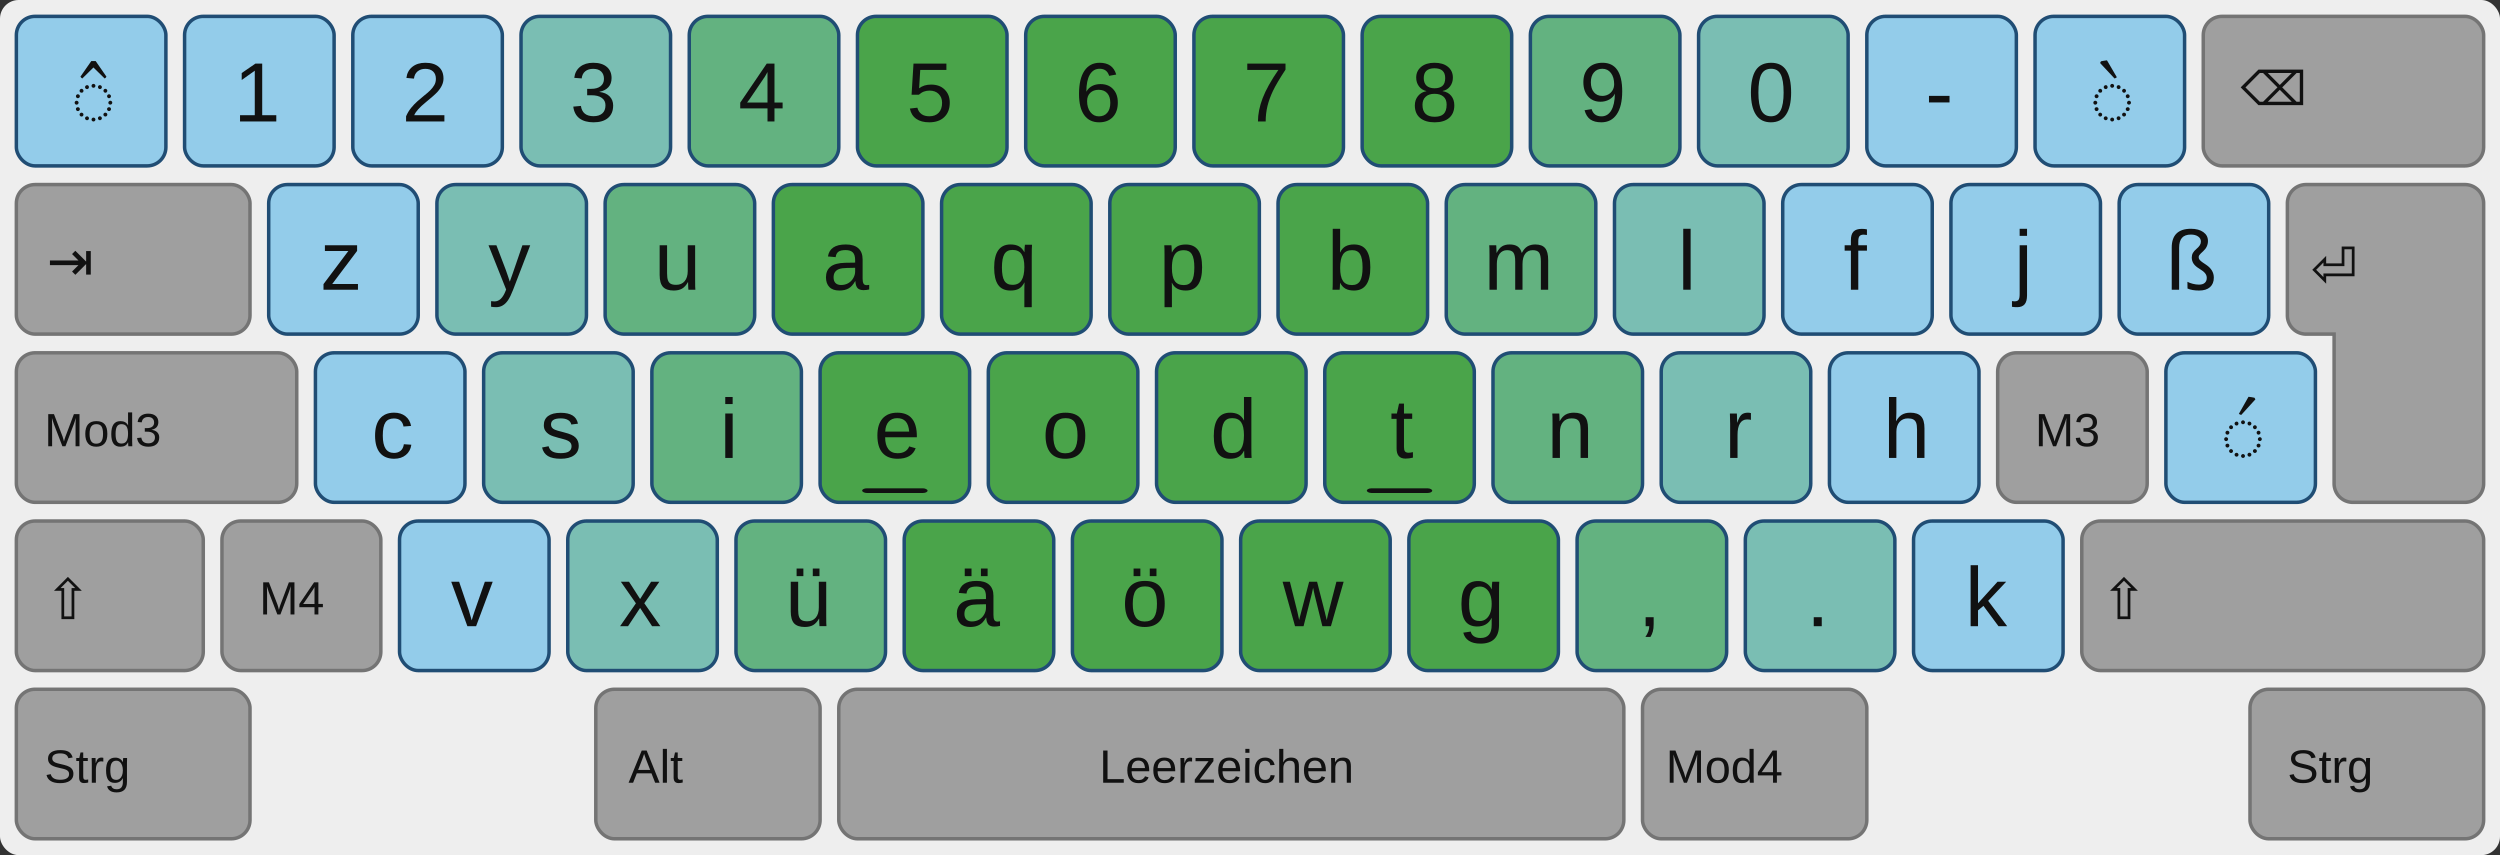 <?xml version="1.0" encoding="UTF-8" standalone="no"?>
<svg
   version="1.1"
   id="Ebene_1"
   height="183"
   width="535"
   viewBox="0 0 535 183"
   enable-background="new 0 0 535 183"
   xml:space="preserve"
   inkscape:version="0.48.5 r10040"
   sodipodi:docname="noted-1-tkl.svg"
   inkscape:export-xdpi="90"
   inkscape:export-ydpi="90"
   xmlns:inkscape="http://www.inkscape.org/namespaces/inkscape"
   xmlns:sodipodi="http://sodipodi.sourceforge.net/DTD/sodipodi-0.dtd"
   xmlns:xlink="http://www.w3.org/1999/xlink"
   xmlns="http://www.w3.org/2000/svg"
   xmlns:svg="http://www.w3.org/2000/svg"
   xmlns:rdf="http://www.w3.org/1999/02/22-rdf-syntax-ns#"
   xmlns:cc="http://creativecommons.org/ns#"
   xmlns:dc="http://purl.org/dc/elements/1.1/"><rect x="0" y="0" width="535" height="183" fill="#333333" stroke="none"/>&#10;&#10;  &#10;&#10;<defs
   id="defs">&#10;<style
   type="text/css"
   id="style46661">&#10;text.mod, text.key, text.dead {&#10;	fill:#111;&#10;	fill-opacity:1;&#10;    stroke:none;&#10;    font-style:normal;&#10;    font-variant:normal;&#10;    font-weight:normal;&#10;    font-stretch:normal;&#10;    display:inline;&#10;    font-family:Arial;&#10;    writing-mode:lr-tb;&#10;}&#10;&#10;text.key {&#10;    font-family:Arial;&#10;}&#10;&#10;text.dead {&#10;    font-family: Gentium Plus Compact; &#10;}&#10;&#10;text.mod {&#10;    text-align:start;&#10;    text-anchor:start;&#10;}&#10;&#10;text.space, text.dead, text.center, text.key {&#10;    text-align:center;&#10;    text-anchor:middle;&#10;}&#10;&#10;text.key { font-size:18px; }&#10;text.dead { font-size:18px; }&#10;text.mod { font-size:10px; }&#10;text.big { font-size:12px; }&#10;&#10;.key {&#10;stroke-width:0.75;&#10;}&#10;&#10;.grey { fill:#949494; stroke:#696969; }&#10;.grey { fill:#9f9f9f; stroke:#747474; }&#10;&#10;.numpad { fill:#afaa9f; stroke:#747474; }&#10;&#10;/* bootstrap colors */&#10;.l5, .r5 { fill:#93CCEA; }&#10;.l4, .r4 { fill:#7abeb3; }&#10;.l3, .r3 { fill:#63b280; }&#10;.l2, .r2 { fill:#4aa44a; }&#10;&#10;/* btn bg hover, unused */&#10;.l2, .r2 { stroke:#3071a9; }&#10;.l3, .r3 { stroke:#449d44; }&#10;.l4, .r4 { stroke:#c9302c; }&#10;.l5, .r5 { stroke:#ec971f; }&#10;&#10;/* btn border hover */&#10;.l2, .r2 { stroke:#204d74; }&#10;.l3, .r3 { stroke:#204d74; }&#10;.l4, .r4 { stroke:#204d74; }&#10;.l5, .r5 { stroke:#204d74; }&#10;&#10;<!-- text.nubkey { fill:#eee; } -->&#10;&#10;.pressed {&#10;	<!--opacity:0.5;-->&#10;	fill:#777;&#10;}&#10;    </style>&#10;&#10;    <g
   id="basekey">&#10;        <rect
   width="32"
   height="32"
   rx="4"
   class="key"
   id="rect1" />&#10;	<!--rect width="20" height="20" x="6" y="6" /-->&#10;        <!--rect width="2" height="2" fill="#000" x="15" y="15" /-->&#10;    </g>&#10;&#10;    </defs>&#10;<sodipodi:namedview
   pagecolor="#ffffff"
   bordercolor="#666666"
   borderopacity="1"
   objecttolerance="10"
   gridtolerance="10"
   guidetolerance="10"
   inkscape:pageopacity="0"
   inkscape:pageshadow="2"
   inkscape:window-width="1614"
   inkscape:window-height="969"
   id="base"
   showgrid="false"
   inkscape:zoom="0.70961538"
   inkscape:cx="685.32105"
   inkscape:cy="241.15395"
   inkscape:window-x="78"
   inkscape:window-y="71"
   inkscape:window-maximized="0"
   inkscape:current-layer="Ebene_1"
   inkscape:showpageshadow="2"
   inkscape:pagecheckerboard="0"
   inkscape:deskcolor="#d1d1d1" />&#10;&#10;<rect
   width="100%"
   height="100%"
   rx="4"
   style="fill:#eee"
   id="rect2" />&#10;&#10;<g
   transform="translate(3.5,3.5)"
   id="g62">&#10;<use
   xlink:href="#basekey"
   y="0"
   x="0"
   class="l5"
   id="use2" />&#10;<use
   xlink:href="#basekey"
   y="0"
   x="36"
   class="l5"
   id="use3" />&#10;<use
   xlink:href="#basekey"
   y="0"
   x="72"
   class="l5"
   id="use4" />&#10;<use
   xlink:href="#basekey"
   y="0"
   x="108"
   class="l4"
   id="use5" />&#10;<use
   xlink:href="#basekey"
   y="0"
   x="144"
   class="l3"
   id="use6" />&#10;<use
   xlink:href="#basekey"
   y="0"
   x="180"
   class="l2"
   id="use7" />&#10;<use
   xlink:href="#basekey"
   y="0"
   x="216"
   class="l2"
   id="use8" />&#10;&#10;<use
   xlink:href="#basekey"
   y="0"
   x="252"
   class="r2"
   id="use9" />&#10;<use
   xlink:href="#basekey"
   y="0"
   x="288"
   class="r2"
   id="use10" />&#10;<use
   xlink:href="#basekey"
   y="0"
   x="324"
   class="r3"
   id="use11" />&#10;<use
   xlink:href="#basekey"
   y="0"
   x="360"
   class="r4"
   id="use12" />&#10;<use
   xlink:href="#basekey"
   y="0"
   x="396"
   class="r5"
   id="use13" />&#10;<use
   xlink:href="#basekey"
   y="0"
   x="432"
   class="r5"
   id="use14" />&#10;&#10;&#10;<use
   xlink:href="#basekey"
   y="36"
   x="54"
   class="l5"
   id="use15" />&#10;<use
   xlink:href="#basekey"
   y="36"
   x="90"
   class="l4"
   id="use16" />&#10;<use
   xlink:href="#basekey"
   y="36"
   x="126"
   class="l3"
   id="use17" />&#10;<use
   xlink:href="#basekey"
   y="36"
   x="162"
   class="l2"
   id="use18" />&#10;<use
   xlink:href="#basekey"
   y="36"
   x="198"
   class="l2"
   id="use19" />&#10;&#10;<use
   xlink:href="#basekey"
   y="36"
   x="234"
   class="r2"
   id="use20" />&#10;<use
   xlink:href="#basekey"
   y="36"
   x="270"
   class="r2"
   id="use21" />&#10;<use
   xlink:href="#basekey"
   y="36"
   x="306"
   class="r3"
   id="use22" />&#10;<use
   xlink:href="#basekey"
   y="36"
   x="342"
   class="r4"
   id="use23" />&#10;<use
   xlink:href="#basekey"
   y="36"
   x="378"
   class="r5"
   id="use24" />&#10;<use
   xlink:href="#basekey"
   y="36"
   x="414"
   class="r5"
   id="use25" />&#10;<use
   xlink:href="#basekey"
   y="36"
   x="450"
   class="r5"
   id="use26" />&#10;&#10;&#10;<use
   xlink:href="#basekey"
   y="72"
   x="64"
   class="l5"
   id="use27" />&#10;<use
   xlink:href="#basekey"
   y="72"
   x="100"
   class="l4"
   id="use28" />&#10;<use
   xlink:href="#basekey"
   y="72"
   x="136"
   class="l3"
   id="use29" />&#10;<use
   xlink:href="#basekey"
   y="72"
   x="172"
   class="l2"
   id="use30" />&#10;<use
   xlink:href="#basekey"
   y="72"
   x="208"
   class="l2"
   id="use31" />&#10;&#10;<use
   xlink:href="#basekey"
   y="72"
   x="244"
   class="r2"
   id="use32" />&#10;<use
   xlink:href="#basekey"
   y="72"
   x="280"
   class="r2"
   id="use33" />&#10;<use
   xlink:href="#basekey"
   y="72"
   x="316"
   class="r3"
   id="use34" />&#10;<use
   xlink:href="#basekey"
   y="72"
   x="352"
   class="r4"
   id="use35" />&#10;<use
   xlink:href="#basekey"
   y="72"
   x="388"
   class="r5"
   id="use36" />&#10;&#10;    <use
   xlink:href="#basekey"
   y="72"
   x="460"
   class="r5"
   id="use37" />&#10;&#10;&#10;&#10;<use
   xlink:href="#basekey"
   y="108"
   x="82"
   class="l5"
   id="use38" />&#10;<use
   xlink:href="#basekey"
   y="108"
   x="118"
   class="l4"
   id="use39" />&#10;<use
   xlink:href="#basekey"
   y="108"
   x="154"
   class="l3"
   id="use40" />&#10;<use
   xlink:href="#basekey"
   y="108"
   x="190"
   class="l2"
   id="use41" />&#10;<use
   xlink:href="#basekey"
   y="108"
   x="226"
   class="l2"
   id="use42" />&#10;&#10;<use
   xlink:href="#basekey"
   y="108"
   x="262"
   class="r2"
   id="use43" />&#10;<use
   xlink:href="#basekey"
   y="108"
   x="298"
   class="r2"
   id="use44" />&#10;<use
   xlink:href="#basekey"
   y="108"
   x="334"
   class="r3"
   id="use45" />&#10;<use
   xlink:href="#basekey"
   y="108"
   x="370"
   class="r4"
   id="use46" />&#10;<use
   xlink:href="#basekey"
   y="108"
   x="406"
   class="r5"
   id="use47" />&#10;&#10;&#10;<rect
   id="backspace"
   y="0"
   x="468"
   width="60"
   height="32"
   rx="4"
   class="key grey" />&#10;&#10;<rect
   id="tab"
   x="0"
   y="36"
   width="50"
   height="32"
   rx="4"
   class="key grey" />&#10;&#10;<rect
   id="m3l"
   x="0"
   y="72"
   width="60"
   height="32"
   rx="4"
   class="key grey" />&#10;&#10;<use
   id="m3r"
   xlink:href="#basekey"
   x="424"
   y="72"
   class="key grey" />&#10;&#10;&#10;<rect
   id="shiftl"
   x="0"
   y="108"
   width="40"
   height="32"
   rx="4"
   class="key grey" />&#10;<rect
   id="m4l"
   x="44"
   y="108"
   width="34"
   height="32"
   rx="4"
   class="key grey" />&#10;<rect
   id="shiftr"
   x="442"
   y="108"
   width="86"
   height="32"
   rx="4"
   class="key grey" />&#10;&#10;<rect
   id="ctrll"
   x="0"
   y="144"
   width="50"
   height="32"
   rx="4"
   class="key grey" />&#10;<rect
   id="altl"
   x="124"
   y="144"
   width="48"
   height="32"
   rx="4"
   class="key grey" />&#10;<rect
   id="space"
   x="176"
   y="144"
   width="168"
   height="32"
   rx="4"
   class="key grey" />&#10;<rect
   id="m4r"
   x="348"
   y="144"
   width="48"
   height="32"
   rx="4"
   class="key grey" />&#10;<rect
   id="ctrlr"
   x="478"
   y="144"
   width="50"
   height="32"
   rx="4"
   class="key grey" />&#10;&#10;<use
   xlink:href="#basekey"
   y="0"
   x="542"
   class="key numpad"
   id="use48" />&#10;<use
   xlink:href="#basekey"
   y="0"
   x="578"
   class="key numpad"
   id="use49" />&#10;<use
   xlink:href="#basekey"
   y="0"
   x="614"
   class="key numpad"
   id="use50" />&#10;<use
   xlink:href="#basekey"
   y="0"
   x="650"
   class="key numpad"
   id="use51" />&#10;&#10;<use
   xlink:href="#basekey"
   y="36"
   x="542"
   class="key numpad"
   id="use52" />&#10;<use
   xlink:href="#basekey"
   y="36"
   x="578"
   class="key numpad"
   id="use53" />&#10;<use
   xlink:href="#basekey"
   y="36"
   x="614"
   class="key numpad"
   id="use54" />&#10;<rect
   id="kpplus"
   x="650"
   y="36"
   width="32"
   height="68"
   rx="4"
   class="key numpad" />&#10;&#10;<use
   xlink:href="#basekey"
   y="72"
   x="542"
   class="key numpad"
   id="use55" />&#10;<use
   xlink:href="#basekey"
   y="72"
   x="578"
   class="key numpad"
   id="use56" />&#10;<use
   xlink:href="#basekey"
   y="72"
   x="614"
   class="key numpad"
   id="use57" />&#10;&#10;<use
   xlink:href="#basekey"
   y="108"
   x="542"
   class="key numpad"
   id="use58" />&#10;<use
   xlink:href="#basekey"
   y="108"
   x="578"
   class="key numpad"
   id="use59" />&#10;<use
   xlink:href="#basekey"
   y="108"
   x="614"
   class="key numpad"
   id="use60" />&#10;<rect
   id="kppenter"
   x="650"
   y="108"
   width="32"
   height="68"
   rx="4"
   class="key numpad" />&#10;&#10;<rect
   id="kp0"
   x="542"
   y="144"
   width="68"
   height="32"
   rx="4"
   class="key numpad" />&#10;<use
   xlink:href="#basekey"
   y="144"
   x="614"
   class="key numpad"
   id="use61" />&#10;&#10;<path
   fill-rule="evenodd"
   clip-rule="evenodd"
   d="      M 10,32      l -6,0 a 4,4 0 0 1 -4,-4      l 0,-24 a 4,4 0 0 1 4,-4      l 34,0 a 4,4 0 0 1 4,4      l 0,60 a 4,4 0 0 1 -4,4      l -24,0 a 4,4 0 0 1 -4,-4      z"
   transform="translate(486,36)"
   id="return"
   class="key grey" />&#10;&#10;<rect
   y="101"
   x="181"
   width="14"
   height="1"
   rx="1"
   id="nub"
   style="fill:#111;" />&#10;<use
   y="0"
   x="108"
   xlink:href="#nub"
   id="use62" />&#10;</g>&#10;&#10;<g
   transform="translate(-0.5,-0.5)"
   id="g63">&#10;<path
   d="m 16.67,96 v -4.59 q 0,-0.762 0.044,-1.465 -0.239,0.874 -0.43,1.367 L 14.507,96 h -0.654 l -1.802,-4.688 -0.273,-0.83 -0.161,-0.537 0.015,0.542 0.02,0.923 V 96 h -0.83 v -6.88 h 1.226 l 1.831,4.771 q 0.098,0.288 0.186,0.62 0.093,0.327 0.122,0.474 0.039,-0.195 0.161,-0.591 0.127,-0.4 0.171,-0.503 l 1.797,-4.771 h 1.196 V 96 Z m 6.802,-2.646 q 0,1.387 -0.61,2.065 -0.61,0.679 -1.772,0.679 -1.157,0 -1.748,-0.703 Q 18.75,94.687 18.75,93.354 q 0,-2.734 2.368,-2.734 1.211,0 1.782,0.669 0.571,0.664 0.571,2.065 z m -0.923,0 q 0,-1.094 -0.327,-1.587 -0.322,-0.498 -1.089,-0.498 -0.771,0 -1.118,0.508 -0.342,0.503 -0.342,1.577 0,1.045 0.337,1.572 0.342,0.522 1.069,0.522 0.791,0 1.128,-0.508 0.342,-0.508 0.342,-1.587 z m 5.352,1.797 q -0.244,0.508 -0.649,0.728 -0.4,0.22 -0.996,0.22 -1.001,0 -1.475,-0.674 -0.469,-0.674 -0.469,-2.041 0,-2.764 1.943,-2.764 0.601,0 1.001,0.22 0.4,0.22 0.645,0.698 h 0.01 l -0.01,-0.591 v -2.192 h 0.879 v 6.157 q 0,0.825 0.029,1.089 H 27.969 q -0.015,-0.078 -0.034,-0.361 -0.015,-0.283 -0.015,-0.488 z m -2.666,-1.797 q 0,1.108 0.293,1.587 0.293,0.479 0.952,0.479 0.747,0 1.084,-0.518 0.337,-0.518 0.337,-1.606 0,-1.05 -0.337,-1.538 -0.337,-0.488 -1.074,-0.488 -0.664,0 -0.962,0.493 -0.293,0.488 -0.293,1.592 z m 9.341,0.747 q 0,0.952 -0.605,1.475 -0.605,0.522 -1.729,0.522 -1.045,0 -1.67,-0.469 -0.62,-0.474 -0.737,-1.396 l 0.908,-0.083 q 0.176,1.221 1.499,1.221 0.664,0 1.04,-0.327 0.381,-0.327 0.381,-0.972 0,-0.562 -0.435,-0.874 -0.43,-0.317 -1.245,-0.317 h -0.498 v -0.762 h 0.479 q 0.723,0 1.118,-0.312 0.4,-0.317 0.4,-0.874 0,-0.552 -0.327,-0.869 -0.322,-0.322 -0.962,-0.322 -0.581,0 -0.942,0.298 -0.356,0.298 -0.415,0.84 l -0.884,-0.068 q 0.098,-0.845 0.698,-1.318 0.605,-0.474 1.553,-0.474 1.035,0 1.606,0.483 0.576,0.479 0.576,1.338 0,0.659 -0.371,1.074 -0.366,0.41 -1.069,0.557 v 0.02 q 0.771,0.083 1.201,0.518 0.43,0.435 0.43,1.094 z"
   id="m3ltxt"
   style="font-size:10px;line-height:0%;font-family:Arial;fill:#111111"
   class="mod"
   aria-label="Mod3" />&#10;<path
   d="m 16.586,126.344 -1.559,-1.559 -1.559,1.559 h 0.768 v 6.07 h 1.582 v -6.07 z m -4.535,0.586 2.977,-2.977 2.977,2.977 H 16.404 V 133 h -2.754 v -6.07 z"
   id="shiftltxt"
   style="font-size:12px;line-height:0%;font-family:Arial;fill:#111111"
   class="mod big"
   aria-label="⇧" />&#10;<path
   d="m 16.211,166.101 q 0,0.952 -0.747,1.475 -0.742,0.522 -2.095,0.522 -2.515,0 -2.915,-1.748 l 0.903,-0.181 q 0.156,0.62 0.664,0.913 0.508,0.288 1.382,0.288 0.903,0 1.392,-0.308 0.493,-0.312 0.493,-0.913 0,-0.337 -0.156,-0.547 -0.151,-0.21 -0.43,-0.347 -0.278,-0.137 -0.664,-0.229 -0.386,-0.093 -0.854,-0.2 -0.815,-0.181 -1.24,-0.361 -0.42,-0.181 -0.664,-0.4 -0.244,-0.225 -0.376,-0.522 -0.127,-0.298 -0.127,-0.684 0,-0.884 0.674,-1.362 0.679,-0.479 1.938,-0.479 1.172,0 1.792,0.361 0.62,0.356 0.869,1.221 l -0.918,0.161 q -0.151,-0.547 -0.576,-0.791 -0.425,-0.249 -1.177,-0.249 -0.825,0 -1.26,0.273 -0.435,0.273 -0.435,0.815 0,0.317 0.166,0.527 0.171,0.205 0.488,0.352 0.317,0.142 1.265,0.352 0.317,0.073 0.63,0.151 0.317,0.073 0.605,0.181 0.288,0.103 0.537,0.244 0.254,0.142 0.439,0.347 0.186,0.205 0.288,0.483 0.107,0.278 0.107,0.654 z m 3.164,1.86 q -0.435,0.117 -0.889,0.117 -1.055,0 -1.055,-1.196 v -3.525 h -0.61 v -0.64 h 0.645 l 0.259,-1.182 h 0.586 v 1.182 h 0.977 v 0.64 h -0.977 v 3.335 q 0,0.381 0.122,0.537 0.127,0.151 0.435,0.151 0.176,0 0.508,-0.068 z M 20.142,168 v -4.053 q 0,-0.557 -0.029,-1.23 h 0.83 q 0.039,0.898 0.039,1.079 h 0.02 q 0.21,-0.679 0.483,-0.928 0.273,-0.249 0.771,-0.249 0.176,0 0.356,0.049 v 0.806 q -0.176,-0.049 -0.469,-0.049 -0.547,0 -0.835,0.474 -0.288,0.469 -0.288,1.348 V 168 Z m 5.312,2.075 q -0.864,0 -1.377,-0.342 -0.513,-0.337 -0.659,-0.962 l 0.884,-0.127 q 0.088,0.366 0.386,0.562 0.303,0.2 0.791,0.2 1.313,0 1.313,-1.538 v -0.85 h -0.01 q -0.249,0.508 -0.684,0.767 -0.435,0.254 -1.016,0.254 -0.972,0 -1.431,-0.645 -0.454,-0.645 -0.454,-2.026 0,-1.401 0.488,-2.065 0.493,-0.669 1.494,-0.669 0.562,0 0.972,0.259 0.415,0.254 0.64,0.728 h 0.01 q 0,-0.146 0.02,-0.508 0.02,-0.361 0.039,-0.396 h 0.835 q -0.029,0.264 -0.029,1.094 v 4.038 q 0,2.227 -2.212,2.227 z m 1.338,-4.717 q 0,-0.645 -0.176,-1.108 -0.176,-0.469 -0.498,-0.713 -0.317,-0.249 -0.723,-0.249 -0.674,0 -0.981,0.488 -0.308,0.488 -0.308,1.582 0,1.084 0.288,1.558 0.288,0.474 0.986,0.474 0.415,0 0.737,-0.244 0.322,-0.244 0.498,-0.698 0.176,-0.459 0.176,-1.089 z"
   id="ctrlltxt"
   style="font-size:10px;line-height:0%;font-family:Arial;fill:#111111"
   class="mod"
   aria-label="Strg" />&#10;&#10;<path
   d="m 62.67,132 v -4.59 q 0,-0.762 0.044,-1.465 -0.239,0.874 -0.43,1.367 L 60.507,132 h -0.654 l -1.802,-4.688 -0.273,-0.83 -0.161,-0.537 0.015,0.542 0.02,0.923 V 132 h -0.83 v -6.88 h 1.226 l 1.831,4.771 q 0.098,0.288 0.186,0.62 0.093,0.327 0.122,0.474 0.039,-0.195 0.161,-0.591 0.127,-0.4 0.171,-0.503 l 1.797,-4.771 h 1.196 V 132 Z m 5.962,-1.558 V 132 h -0.83 v -1.558 H 64.56 v -0.684 l 3.149,-4.639 h 0.923 v 4.629 h 0.967 v 0.693 z m -0.83,-4.331 q -0.01,0.029 -0.137,0.259 -0.127,0.229 -0.19,0.322 l -1.763,2.598 -0.264,0.361 -0.078,0.098 h 2.432 z"
   id="m4ltxt"
   style="font-size:10px;line-height:0%;font-family:Arial;fill:#111111"
   class="mod"
   aria-label="M4" />&#10;<path
   d="m 140.698,168 -0.786,-2.012 h -3.135 L 135.986,168 h -0.967 l 2.808,-6.88 h 1.06 L 141.65,168 Z m -2.354,-6.177 -0.044,0.137 q -0.122,0.405 -0.361,1.04 l -0.879,2.261 h 2.573 L 138.75,162.99 q -0.137,-0.337 -0.273,-0.762 z M 142.344,168 v -7.246 h 0.879 V 168 Z m 4.253,-0.039 q -0.435,0.117 -0.889,0.117 -1.055,0 -1.055,-1.196 v -3.525 h -0.61 v -0.64 h 0.645 l 0.259,-1.182 h 0.586 v 1.182 h 0.977 v 0.64 h -0.977 v 3.335 q 0,0.381 0.122,0.537 0.127,0.151 0.435,0.151 0.176,0 0.508,-0.068 z"
   id="altltxt"
   style="font-size:10px;line-height:0%;font-family:Arial;fill:#111111"
   class="mod"
   aria-label="Alt" />&#10;&#10;&#10;<path
   d="m 442.67,96 v -4.59 q 0,-0.762 0.044,-1.465 -0.239,0.874 -0.43,1.367 L 440.507,96 h -0.654 l -1.802,-4.688 -0.273,-0.83 -0.161,-0.537 0.015,0.542 0.019,0.923 V 96 h -0.83 v -6.88 h 1.226 l 1.831,4.771 q 0.098,0.288 0.186,0.62 0.093,0.327 0.122,0.474 0.039,-0.195 0.161,-0.591 0.127,-0.4 0.171,-0.503 l 1.797,-4.771 h 1.196 V 96 Z m 6.782,-1.899 q 0,0.952 -0.605,1.475 -0.605,0.522 -1.729,0.522 -1.045,0 -1.67,-0.469 -0.62,-0.474 -0.737,-1.396 l 0.908,-0.083 q 0.176,1.221 1.499,1.221 0.664,0 1.04,-0.327 0.381,-0.327 0.381,-0.972 0,-0.562 -0.435,-0.874 -0.43,-0.317 -1.245,-0.317 h -0.498 v -0.762 h 0.479 q 0.723,0 1.118,-0.312 0.4,-0.317 0.4,-0.874 0,-0.552 -0.327,-0.869 -0.322,-0.322 -0.962,-0.322 -0.581,0 -0.942,0.298 -0.356,0.298 -0.415,0.84 l -0.884,-0.068 q 0.098,-0.845 0.698,-1.318 0.605,-0.474 1.553,-0.474 1.035,0 1.606,0.483 0.576,0.479 0.576,1.338 0,0.659 -0.371,1.074 -0.366,0.41 -1.069,0.557 v 0.02 q 0.771,0.083 1.201,0.518 0.43,0.435 0.43,1.094 z"
   id="m3rtxt"
   style="font-size:10px;line-height:0%;font-family:Arial;fill:#111111"
   class="mod"
   aria-label="M3" />&#10;&#10;&#10;<path
   d="m 456.586,126.344 -1.559,-1.559 -1.559,1.559 h 0.768 v 6.07 h 1.582 v -6.07 z m -4.535,0.586 2.977,-2.977 2.977,2.977 H 456.404 V 133 h -2.754 v -6.07 z"
   id="shiftrtxt"
   style="font-size:12px;line-height:0%;font-family:Arial;fill:#111111"
   class="mod big"
   aria-label="⇧" />&#10;<path
   d="m 496.211,166.101 q 0,0.952 -0.747,1.475 -0.742,0.522 -2.095,0.522 -2.515,0 -2.915,-1.748 l 0.903,-0.181 q 0.156,0.62 0.664,0.913 0.508,0.288 1.382,0.288 0.903,0 1.392,-0.308 0.493,-0.312 0.493,-0.913 0,-0.337 -0.156,-0.547 -0.151,-0.21 -0.43,-0.347 -0.278,-0.137 -0.664,-0.229 -0.386,-0.093 -0.855,-0.2 -0.815,-0.181 -1.24,-0.361 -0.42,-0.181 -0.664,-0.4 -0.244,-0.225 -0.376,-0.522 -0.127,-0.298 -0.127,-0.684 0,-0.884 0.674,-1.362 0.679,-0.479 1.938,-0.479 1.172,0 1.792,0.361 0.62,0.356 0.869,1.221 l -0.918,0.161 q -0.151,-0.547 -0.576,-0.791 -0.425,-0.249 -1.177,-0.249 -0.825,0 -1.26,0.273 -0.435,0.273 -0.435,0.815 0,0.317 0.166,0.527 0.171,0.205 0.488,0.352 0.317,0.142 1.265,0.352 0.317,0.073 0.63,0.151 0.317,0.073 0.605,0.181 0.288,0.103 0.537,0.244 0.254,0.142 0.439,0.347 0.186,0.205 0.288,0.483 0.107,0.278 0.107,0.654 z m 3.164,1.86 q -0.435,0.117 -0.889,0.117 -1.055,0 -1.055,-1.196 v -3.525 h -0.61 v -0.64 h 0.645 l 0.259,-1.182 h 0.586 v 1.182 h 0.977 v 0.64 h -0.977 v 3.335 q 0,0.381 0.122,0.537 0.127,0.151 0.435,0.151 0.176,0 0.508,-0.068 z M 500.142,168 v -4.053 q 0,-0.557 -0.029,-1.23 h 0.83 q 0.039,0.898 0.039,1.079 h 0.019 q 0.21,-0.679 0.483,-0.928 0.273,-0.249 0.771,-0.249 0.176,0 0.356,0.049 v 0.806 q -0.176,-0.049 -0.469,-0.049 -0.547,0 -0.835,0.474 -0.288,0.469 -0.288,1.348 V 168 Z m 5.312,2.075 q -0.864,0 -1.377,-0.342 -0.513,-0.337 -0.659,-0.962 l 0.884,-0.127 q 0.088,0.366 0.386,0.562 0.303,0.2 0.791,0.2 1.313,0 1.313,-1.538 v -0.85 h -0.01 q -0.249,0.508 -0.684,0.767 -0.435,0.254 -1.016,0.254 -0.972,0 -1.431,-0.645 -0.454,-0.645 -0.454,-2.026 0,-1.401 0.488,-2.065 0.493,-0.669 1.494,-0.669 0.562,0 0.972,0.259 0.415,0.254 0.64,0.728 h 0.01 q 0,-0.146 0.019,-0.508 0.019,-0.361 0.039,-0.396 h 0.835 q -0.029,0.264 -0.029,1.094 v 4.038 q 0,2.227 -2.212,2.227 z m 1.338,-4.717 q 0,-0.645 -0.176,-1.108 -0.176,-0.469 -0.498,-0.713 -0.317,-0.249 -0.723,-0.249 -0.674,0 -0.981,0.488 -0.308,0.488 -0.308,1.582 0,1.084 0.288,1.558 0.288,0.474 0.986,0.474 0.415,0 0.737,-0.244 0.322,-0.244 0.498,-0.698 0.176,-0.459 0.176,-1.089 z"
   id="ctrlrtxt"
   style="font-size:10px;line-height:0%;font-family:Arial;fill:#111111"
   class="mod"
   aria-label="Strg" />&#10;<path
   d="m 363.67,168 v -4.59 q 0,-0.762 0.044,-1.465 -0.239,0.874 -0.43,1.367 L 361.507,168 h -0.654 l -1.802,-4.688 -0.273,-0.83 -0.161,-0.537 0.015,0.542 0.019,0.923 V 168 h -0.83 v -6.88 h 1.226 l 1.831,4.771 q 0.098,0.288 0.186,0.62 0.093,0.327 0.122,0.474 0.039,-0.195 0.161,-0.591 0.127,-0.4 0.171,-0.503 l 1.797,-4.771 h 1.196 V 168 Z m 6.802,-2.646 q 0,1.387 -0.61,2.065 -0.61,0.679 -1.772,0.679 -1.157,0 -1.748,-0.703 -0.591,-0.708 -0.591,-2.041 0,-2.734 2.368,-2.734 1.211,0 1.782,0.669 0.571,0.664 0.571,2.065 z m -0.923,0 q 0,-1.094 -0.327,-1.587 -0.322,-0.498 -1.089,-0.498 -0.771,0 -1.118,0.508 -0.342,0.503 -0.342,1.577 0,1.045 0.337,1.572 0.342,0.522 1.069,0.522 0.791,0 1.128,-0.508 0.342,-0.508 0.342,-1.587 z m 5.352,1.797 q -0.244,0.508 -0.649,0.728 -0.4,0.22 -0.996,0.22 -1.001,0 -1.475,-0.674 -0.469,-0.674 -0.469,-2.041 0,-2.764 1.943,-2.764 0.601,0 1.001,0.22 0.4,0.22 0.645,0.698 h 0.01 l -0.01,-0.591 v -2.192 h 0.879 v 6.157 q 0,0.825 0.029,1.089 h -0.84 q -0.015,-0.078 -0.034,-0.361 -0.015,-0.283 -0.015,-0.488 z m -2.666,-1.797 q 0,1.108 0.293,1.587 0.293,0.479 0.952,0.479 0.747,0 1.084,-0.518 0.337,-0.518 0.337,-1.606 0,-1.05 -0.337,-1.538 -0.337,-0.488 -1.074,-0.488 -0.664,0 -0.962,0.493 -0.293,0.488 -0.293,1.592 z m 8.521,1.089 V 168 h -0.83 v -1.558 h -3.242 v -0.684 l 3.149,-4.639 h 0.923 v 4.629 h 0.967 v 0.693 z m -0.83,-4.331 q -0.01,0.029 -0.137,0.259 -0.127,0.229 -0.19,0.322 l -1.763,2.598 -0.264,0.361 -0.078,0.098 h 2.432 z"
   id="m4rtxt"
   style="font-size:10px;line-height:0%;font-family:Arial;fill:#111111"
   class="mod"
   aria-label="Mod4" />&#10;<path
   d="m 236.579,168 v -6.88 h 0.933 v 6.118 h 3.477 V 168 Z m 6.089,-2.456 q 0,0.908 0.376,1.401 0.376,0.493 1.099,0.493 0.571,0 0.913,-0.23 0.347,-0.229 0.469,-0.581 l 0.771,0.22 q -0.474,1.25 -2.153,1.25 -1.172,0 -1.787,-0.698 -0.61,-0.698 -0.61,-2.075 0,-1.309 0.61,-2.007 0.615,-0.698 1.753,-0.698 2.329,0 2.329,2.808 v 0.117 z m 2.861,-0.674 q -0.073,-0.835 -0.425,-1.216 -0.352,-0.386 -1.011,-0.386 -0.64,0 -1.016,0.43 -0.371,0.425 -0.4,1.172 z m 2.7,0.674 q 0,0.908 0.376,1.401 0.376,0.493 1.099,0.493 0.571,0 0.913,-0.23 0.347,-0.229 0.469,-0.581 l 0.771,0.22 q -0.474,1.25 -2.153,1.25 -1.172,0 -1.787,-0.698 -0.61,-0.698 -0.61,-2.075 0,-1.309 0.61,-2.007 0.615,-0.698 1.753,-0.698 2.329,0 2.329,2.808 v 0.117 z m 2.861,-0.674 q -0.073,-0.835 -0.425,-1.216 -0.352,-0.386 -1.011,-0.386 -0.64,0 -1.016,0.43 -0.371,0.425 -0.4,1.172 z M 253.137,168 v -4.053 q 0,-0.557 -0.029,-1.23 h 0.83 q 0.039,0.898 0.039,1.079 h 0.019 q 0.21,-0.679 0.483,-0.928 0.273,-0.249 0.771,-0.249 0.176,0 0.356,0.049 v 0.806 q -0.176,-0.049 -0.469,-0.049 -0.547,0 -0.835,0.474 -0.288,0.469 -0.288,1.348 V 168 Z m 3.042,0 v -0.669 l 2.954,-3.936 h -2.788 v -0.679 h 3.828 v 0.669 l -2.959,3.936 h 3.062 V 168 Z m 5.942,-2.456 q 0,0.908 0.376,1.401 0.376,0.493 1.099,0.493 0.571,0 0.913,-0.23 0.347,-0.229 0.469,-0.581 l 0.771,0.22 q -0.474,1.25 -2.153,1.25 -1.172,0 -1.787,-0.698 -0.61,-0.698 -0.61,-2.075 0,-1.309 0.61,-2.007 0.615,-0.698 1.753,-0.698 2.329,0 2.329,2.808 v 0.117 z m 2.861,-0.674 q -0.073,-0.835 -0.425,-1.216 -0.352,-0.386 -1.011,-0.386 -0.64,0 -1.016,0.43 -0.371,0.425 -0.4,1.172 z m 2.021,-3.276 v -0.84 h 0.879 v 0.84 z m 0,6.406 v -5.283 h 0.879 V 168 Z m 2.896,-2.666 q 0,1.055 0.332,1.562 0.332,0.508 1.001,0.508 0.469,0 0.781,-0.254 0.317,-0.254 0.391,-0.781 l 0.889,0.059 q -0.103,0.762 -0.649,1.216 -0.547,0.454 -1.387,0.454 -1.108,0 -1.694,-0.698 -0.581,-0.703 -0.581,-2.046 0,-1.333 0.586,-2.031 0.586,-0.703 1.68,-0.703 0.811,0 1.343,0.42 0.537,0.42 0.674,1.157 l -0.903,0.068 q -0.068,-0.439 -0.347,-0.698 -0.278,-0.259 -0.791,-0.259 -0.698,0 -1.011,0.464 -0.312,0.464 -0.312,1.562 z m 5.205,-1.714 q 0.283,-0.518 0.679,-0.757 0.4,-0.244 1.011,-0.244 0.859,0 1.265,0.43 0.41,0.425 0.41,1.431 V 168 h -0.884 v -3.35 q 0,-0.557 -0.103,-0.825 -0.103,-0.273 -0.337,-0.4 -0.234,-0.127 -0.649,-0.127 -0.62,0 -0.996,0.43 -0.371,0.43 -0.371,1.157 V 168 H 274.25 v -7.246 h 0.879 v 1.885 q 0,0.298 -0.019,0.615 -0.015,0.317 -0.019,0.366 z m 5.361,1.924 q 0,0.908 0.376,1.401 0.376,0.493 1.099,0.493 0.571,0 0.913,-0.23 0.347,-0.229 0.469,-0.581 l 0.771,0.22 q -0.474,1.25 -2.153,1.25 -1.172,0 -1.787,-0.698 -0.61,-0.698 -0.61,-2.075 0,-1.309 0.61,-2.007 0.615,-0.698 1.753,-0.698 2.329,0 2.329,2.808 v 0.117 z m 2.861,-0.674 q -0.073,-0.835 -0.425,-1.216 -0.352,-0.386 -1.011,-0.386 -0.64,0 -1.016,0.43 -0.371,0.425 -0.4,1.172 z M 288.708,168 v -3.35 q 0,-0.522 -0.103,-0.811 -0.103,-0.288 -0.327,-0.415 -0.225,-0.127 -0.659,-0.127 -0.635,0 -1.001,0.435 -0.366,0.435 -0.366,1.206 V 168 h -0.879 v -4.155 q 0,-0.923 -0.029,-1.128 h 0.83 q 0.005,0.024 0.01,0.132 0.005,0.107 0.01,0.249 0.01,0.137 0.019,0.522 h 0.015 q 0.303,-0.547 0.698,-0.771 0.4,-0.229 0.991,-0.229 0.869,0 1.27,0.435 0.405,0.43 0.405,1.426 V 168 Z"
   id="text62"
   style="font-size:10px;line-height:0%;font-family:Arial;text-align:center;text-anchor:middle;fill:#111111"
   class="mod space"
   aria-label="Leerzeichen" />&#10;&#10;<path
   d="m 498.299,61.215 -2.977,-2.977 2.977,-2.977 v 1.6 h 3.322 v -3.609 h 2.754 l -0.006,6.363 h -6.07 z m -0.586,-3.768 v -0.768 l -1.559,1.559 1.559,1.559 v -0.768 h 6.07 l 0.006,-5.191 h -1.582 l -0.006,3.609 z"
   id="returntxt"
   style="font-size:12px;line-height:0%;font-family:Arial;fill:#111111"
   class="mod big"
   aria-label="⏎" />&#10;<path
   d="m 493.379,23 h -9.575 l -3.799,-3.799 3.799,-3.799 h 9.575 z m -0.723,-6.875 h -0.688 l -3.076,3.076 3.076,3.076 h 0.688 z m -6.846,0 2.563,2.563 2.563,-2.563 z m 5.127,6.152 -2.563,-2.563 -2.563,2.563 z M 484.795,16.125 h -0.693 l -3.076,3.086 3.076,3.066 h 0.693 l 3.076,-3.076 z"
   id="backspacetxt"
   style="font-size:10px;line-height:0%;font-family:Arial;fill:#111111"
   class="mod"
   aria-label="⌫" />&#10;</g>&#10;&#10;<g
   transform="translate(55,26)"
   id="g73">&#10;	<path
   d="m -3.634,0 v -1.345 h 3.155 V -10.872 l -2.795,1.995 v -1.494 l 2.927,-2.013 H 1.112 V -1.345 H 4.126 V 0 Z"
   id="text63"
   style="font-size:18px;line-height:0%;font-family:Arial;text-align:center;text-anchor:middle;fill:#111111;stroke-width:0.75"
   class="key"
   aria-label="1" />&#10;	<path
   d="m 31.9,0 v -1.116 q 0.448,-1.028 1.09,-1.811 0.65,-0.791 1.362,-1.424 0.712,-0.642 1.406,-1.187 0.703,-0.545 1.266,-1.09 0.562,-0.545 0.905,-1.143 0.352,-0.598 0.352,-1.354 0,-1.02 -0.598,-1.582 -0.598,-0.562 -1.661,-0.562 -1.011,0 -1.67,0.554 -0.65,0.545 -0.765,1.538 l -1.617,-0.149 q 0.176,-1.485 1.257,-2.364 1.09,-0.879 2.795,-0.879 1.872,0 2.874,0.888 1.011,0.879 1.011,2.505 0,0.721 -0.334,1.433 -0.325,0.712 -0.976,1.424 -0.65,0.712 -2.487,2.206 -1.011,0.826 -1.608,1.494 -0.598,0.659 -0.861,1.274 h 6.46 V 0 Z"
   id="text64"
   style="font-size:18px;line-height:0%;font-family:Arial;text-align:center;text-anchor:middle;fill:#111111;stroke-width:0.75"
   class="key"
   aria-label="2" />&#10;	<path
   d="m 76.214,-3.419 q 0,1.714 -1.09,2.654 -1.09,0.94 -3.111,0.94 -1.881,0 -3.006,-0.844 -1.116,-0.853 -1.327,-2.514 l 1.635,-0.149 q 0.316,2.197 2.698,2.197 1.195,0 1.872,-0.589 0.686,-0.589 0.686,-1.749 0,-1.011 -0.782,-1.573 -0.773,-0.571 -2.241,-0.571 h -0.896 v -1.371 h 0.861 q 1.301,0 2.013,-0.562 0.721,-0.571 0.721,-1.573 0,-0.993 -0.589,-1.564 -0.58,-0.58 -1.731,-0.58 -1.046,0 -1.696,0.536 -0.642,0.536 -0.747,1.512 l -1.591,-0.123 q 0.176,-1.521 1.257,-2.373 1.09,-0.853 2.795,-0.853 1.863,0 2.892,0.87 1.037,0.861 1.037,2.408 0,1.187 -0.668,1.934 -0.659,0.738 -1.925,1.002 v 0.035 q 1.389,0.149 2.162,0.932 0.773,0.782 0.773,1.969 z"
   id="text65"
   style="font-size:18px;line-height:0%;font-family:Arial;text-align:center;text-anchor:middle;fill:#111111;stroke-width:0.75"
   class="key"
   aria-label="3" />&#10;	<path
   d="M 110.738,-2.804 V 0 h -1.494 v -2.804 h -5.836 v -1.23 l 5.669,-8.35 h 1.661 v 8.332 h 1.74 v 1.248 z m -1.494,-7.796 q -0.018,0.053 -0.246,0.466 -0.229,0.413 -0.343,0.58 l -3.173,4.676 -0.475,0.65 -0.141,0.176 h 4.377 z"
   id="text66"
   style="font-size:18px;line-height:0%;font-family:Arial;text-align:center;text-anchor:middle;fill:#111111;stroke-width:0.75"
   class="key"
   aria-label="4" />&#10;	<path
   d="m 148.25,-4.034 q 0,1.96 -1.169,3.085 -1.16,1.125 -3.226,1.125 -1.731,0 -2.795,-0.756 -1.063,-0.756 -1.345,-2.188 l 1.6,-0.185 q 0.501,1.837 2.575,1.837 1.274,0 1.995,-0.765 0.721,-0.773 0.721,-2.118 0,-1.169 -0.73,-1.89 -0.721,-0.721 -1.951,-0.721 -0.642,0 -1.195,0.202 -0.554,0.202 -1.107,0.686 h -1.547 l 0.413,-6.662 h 7.04 v 1.345 h -5.599 l -0.237,3.929 q 1.028,-0.791 2.558,-0.791 1.828,0 2.909,1.072 1.09,1.072 1.09,2.795 z"
   id="text67"
   style="font-size:18px;line-height:0%;font-family:Arial;text-align:center;text-anchor:middle;fill:#111111;stroke-width:0.75"
   class="key"
   aria-label="5" />&#10;&#10;	<path
   d="m 184.214,-4.052 q 0,1.96 -1.063,3.094 -1.063,1.134 -2.936,1.134 -2.092,0 -3.199,-1.556 -1.107,-1.556 -1.107,-4.526 0,-3.217 1.151,-4.939 1.151,-1.723 3.278,-1.723 2.804,0 3.533,2.522 l -1.512,0.272 q -0.466,-1.512 -2.039,-1.512 -1.354,0 -2.101,1.266 -0.738,1.257 -0.738,3.647 0.431,-0.8 1.213,-1.213 0.782,-0.422 1.793,-0.422 1.714,0 2.716,1.072 1.011,1.072 1.011,2.883 z m -1.608,0.07 q 0,-1.345 -0.659,-2.074 -0.659,-0.729 -1.837,-0.729 -1.107,0 -1.793,0.65 -0.677,0.642 -0.677,1.775 0,1.433 0.703,2.347 0.712,0.914 1.819,0.914 1.143,0 1.793,-0.765 0.65,-0.773 0.65,-2.118 z"
   id="text68"
   style="font-size:18px;line-height:0%;font-family:Arial;text-align:center;text-anchor:middle;fill:#111111;stroke-width:0.75"
   class="key"
   aria-label="6" />&#10;	<path
   d="m 220.1,-11.101 q -1.898,2.9 -2.681,4.544 -0.782,1.644 -1.178,3.243 Q 215.855,-1.714 215.855,0 h -1.652 q 0,-2.373 1.002,-4.992 1.011,-2.628 3.366,-6.047 h -6.653 v -1.345 h 8.183 z"
   id="text69"
   style="font-size:18px;line-height:0%;font-family:Arial;text-align:center;text-anchor:middle;fill:#111111;stroke-width:0.75"
   class="key"
   aria-label="7" />&#10;	<path
   d="m 256.223,-3.454 q 0,1.714 -1.09,2.672 -1.09,0.958 -3.129,0.958 -1.986,0 -3.111,-0.94 -1.116,-0.94 -1.116,-2.672 0,-1.213 0.694,-2.039 0.694,-0.826 1.775,-1.002 v -0.035 Q 249.236,-6.75 248.647,-7.541 q -0.58,-0.791 -0.58,-1.854 0,-1.415 1.055,-2.294 1.063,-0.879 2.848,-0.879 1.828,0 2.883,0.861 1.063,0.861 1.063,2.329 0,1.063 -0.589,1.854 -0.589,0.791 -1.608,0.993 v 0.035 q 1.187,0.193 1.846,1.011 0.659,0.809 0.659,2.03 z m -1.951,-5.836 q 0,-2.101 -2.303,-2.101 -1.116,0 -1.705,0.527 -0.58,0.527 -0.58,1.573 0,1.063 0.598,1.626 0.606,0.554 1.705,0.554 1.116,0 1.696,-0.51 0.589,-0.519 0.589,-1.67 z m 0.308,5.687 q 0,-1.151 -0.686,-1.731 -0.686,-0.589 -1.925,-0.589 -1.204,0 -1.881,0.633 -0.677,0.624 -0.677,1.723 0,2.558 2.61,2.558 1.292,0 1.925,-0.615 0.633,-0.624 0.633,-1.978 z"
   id="text70"
   style="font-size:18px;line-height:0%;font-family:Arial;text-align:center;text-anchor:middle;fill:#111111;stroke-width:0.75"
   class="key"
   aria-label="8" />&#10;	<path
   d="m 292.153,-6.442 q 0,3.19 -1.169,4.904 -1.16,1.714 -3.313,1.714 -1.45,0 -2.329,-0.606 -0.87,-0.615 -1.248,-1.978 l 1.512,-0.237 q 0.475,1.547 2.092,1.547 1.362,0 2.109,-1.266 0.747,-1.266 0.782,-3.612 -0.352,0.791 -1.204,1.274 -0.853,0.475 -1.872,0.475 -1.67,0 -2.672,-1.143 -1.002,-1.143 -1.002,-3.032 0,-1.942 1.09,-3.05 1.09,-1.116 3.032,-1.116 2.065,0 3.129,1.529 1.063,1.529 1.063,4.597 z m -1.723,-1.529 q 0,-1.494 -0.686,-2.399 -0.686,-0.914 -1.837,-0.914 -1.143,0 -1.802,0.782 -0.659,0.773 -0.659,2.101 0,1.354 0.659,2.145 0.659,0.782 1.784,0.782 0.686,0 1.274,-0.308 0.589,-0.316 0.923,-0.888 0.343,-0.571 0.343,-1.301 z"
   id="text71"
   style="font-size:18px;line-height:0%;font-family:Arial;text-align:center;text-anchor:middle;fill:#111111;stroke-width:0.75"
   class="key"
   aria-label="9" />&#10;	<path
   d="m 328.302,-6.196 q 0,3.103 -1.099,4.737 -1.09,1.635 -3.226,1.635 -2.136,0 -3.208,-1.626 -1.072,-1.626 -1.072,-4.746 0,-3.19 1.037,-4.781 1.046,-1.591 3.296,-1.591 2.188,0 3.226,1.608 1.046,1.608 1.046,4.764 z m -1.608,0 q 0,-2.681 -0.624,-3.885 -0.615,-1.204 -2.039,-1.204 -1.459,0 -2.101,1.187 -0.633,1.187 -0.633,3.902 0,2.637 0.642,3.858 0.65,1.222 2.057,1.222 1.397,0 2.048,-1.248 0.65,-1.248 0.65,-3.832 z"
   id="text72"
   style="font-size:18px;line-height:0%;font-family:Arial;text-align:center;text-anchor:middle;fill:#111111;stroke-width:0.75"
   class="key"
   aria-label="0" />&#10;	<path
   d="m 357.803,-4.078 v -1.406 h 4.395 v 1.406 z"
   id="text73"
   style="font-size:18px;line-height:0%;font-family:Arial;text-align:center;text-anchor:middle;fill:#111111;stroke-width:0.75"
   class="key"
   aria-label="-" />&#10;</g>&#10;&#10;&#10;<path
   d="m 10.686,55.74 h 6.105 l -1.371,-1.371 0.703,-0.703 2.309,2.309 v -2.25 h 0.996 v 5.039 h -0.996 v -2.262 l -2.309,2.309 -0.703,-0.703 1.371,-1.371 h -6.105 z"
   id="text74"
   style="font-size:12px;line-height:0%;font-family:Arial;fill:#111111"
   class="mod big"
   aria-label="⇥" />&#10;&#10;<g
   transform="translate(73,62)"
   id="g86">&#10;	<path
   d="M -3.771,0 V -1.204 L 1.547,-8.288 h -5.019 v -1.222 h 6.891 v 1.204 l -5.326,7.084 H 3.604 V 0 Z"
   id="text75"
   style="font-size:18px;line-height:0%;font-family:Arial;text-align:center;text-anchor:middle;fill:#111111;stroke-width:0.75"
   class="key"
   aria-label="z" />&#10;	<path
   d="m 33.179,3.735 q -0.65,0 -1.09,-0.097 V 2.452 q 0.334,0.053 0.738,0.053 1.477,0 2.338,-2.171 l 0.149,-0.378 -3.771,-9.466 h 1.688 l 2.004,5.256 q 0.044,0.123 0.105,0.299 0.062,0.167 0.396,1.143 0.334,0.976 0.36,1.09 l 0.615,-1.731 2.083,-6.056 h 1.67 L 36.809,0 q -0.589,1.521 -1.099,2.259 -0.51,0.747 -1.134,1.107 -0.615,0.369 -1.397,0.369 z"
   id="text76"
   style="font-size:18px;line-height:0%;font-family:Arial;text-align:center;text-anchor:middle;fill:#111111;stroke-width:0.75"
   class="key"
   aria-label="y" />&#10;	<path
   d="m 69.754,-9.51 v 6.029 q 0,0.94 0.185,1.459 0.185,0.519 0.589,0.747 0.404,0.229 1.187,0.229 1.143,0 1.802,-0.782 0.659,-0.782 0.659,-2.171 v -5.511 h 1.582 v 7.479 q 0,1.661 0.053,2.03 h -1.494 q -0.009,-0.044 -0.018,-0.237 -0.009,-0.193 -0.026,-0.439 -0.009,-0.255 -0.026,-0.949 h -0.026 q -0.545,0.984 -1.266,1.397 -0.712,0.404 -1.775,0.404 -1.564,0 -2.294,-0.773 -0.721,-0.782 -0.721,-2.575 v -6.337 z"
   id="text77"
   style="font-size:18px;line-height:0%;font-family:Arial;text-align:center;text-anchor:middle;fill:#111111;stroke-width:0.75"
   class="key"
   aria-label="u" />&#10;	<path
   d="m 106.633,0.176 q -1.433,0 -2.153,-0.756 -0.721,-0.756 -0.721,-2.074 0,-1.477 0.967,-2.268 0.976,-0.791 3.138,-0.844 l 2.136,-0.035 v -0.519 q 0,-1.16 -0.492,-1.661 -0.492,-0.501 -1.547,-0.501 -1.063,0 -1.547,0.36 -0.483,0.36 -0.58,1.151 l -1.652,-0.149 q 0.404,-2.566 3.814,-2.566 1.793,0 2.698,0.826 0.905,0.817 0.905,2.373 v 4.096 q 0,0.703 0.185,1.063 0.185,0.352 0.703,0.352 0.229,0 0.519,-0.062 v 0.984 q -0.598,0.141 -1.222,0.141 -0.879,0 -1.283,-0.457 -0.396,-0.466 -0.448,-1.45 h -0.053 q -0.606,1.09 -1.415,1.547 -0.8,0.448 -1.951,0.448 z m 0.36,-1.187 q 0.87,0 1.547,-0.396 0.677,-0.396 1.063,-1.081 0.396,-0.694 0.396,-1.424 v -0.782 l -1.731,0.035 q -1.116,0.018 -1.696,0.229 -0.571,0.211 -0.879,0.65 -0.308,0.439 -0.308,1.151 0,0.773 0.413,1.195 0.422,0.422 1.195,0.422 z"
   id="text78"
   style="font-size:18px;line-height:0%;font-family:Arial;text-align:center;text-anchor:middle;fill:#111111;stroke-width:0.75"
   class="key"
   aria-label="a" />&#10;	<path
   d="m 143.249,0.176 q -1.811,0 -2.654,-1.222 -0.844,-1.222 -0.844,-3.665 0,-4.975 3.498,-4.975 1.081,0 1.784,0.387 0.703,0.378 1.178,1.266 h 0.018 q 0,-0.264 0.035,-0.905 0.035,-0.65 0.07,-0.694 h 1.52 q -0.061,0.519 -0.061,2.593 V 3.735 h -1.582 v -3.858 l 0.035,-1.441 h -0.018 q -0.475,0.94 -1.169,1.345 -0.694,0.396 -1.811,0.396 z m 2.962,-5.045 q 0,-1.854 -0.606,-2.751 -0.606,-0.896 -1.934,-0.896 -1.204,0 -1.731,0.896 -0.527,0.896 -0.527,2.856 0,1.995 0.527,2.856 0.536,0.861 1.714,0.861 1.345,0 1.951,-0.958 0.606,-0.958 0.606,-2.865 z"
   id="text79"
   style="font-size:18px;line-height:0%;font-family:Arial;text-align:center;text-anchor:middle;fill:#111111;stroke-width:0.75"
   class="key"
   aria-label="q" />&#10;&#10;	<path
   d="m 184.25,-4.799 q 0,4.975 -3.498,4.975 -2.197,0 -2.953,-1.652 h -0.044 q 0.035,0.07 0.035,1.494 V 3.735 h -1.582 V -7.567 q 0,-1.468 -0.053,-1.942 h 1.529 q 0.009,0.035 0.026,0.255 0.018,0.211 0.035,0.659 0.026,0.448 0.026,0.615 h 0.035 q 0.422,-0.879 1.116,-1.283 0.694,-0.413 1.828,-0.413 1.758,0 2.628,1.178 0.87,1.178 0.87,3.7 z m -1.661,0.035 q 0,-1.986 -0.536,-2.839 -0.536,-0.853 -1.705,-0.853 -0.94,0 -1.477,0.396 -0.527,0.396 -0.809,1.239 -0.272,0.835 -0.272,2.18 0,1.872 0.598,2.76 0.598,0.888 1.942,0.888 1.178,0 1.714,-0.861 0.545,-0.87 0.545,-2.909 z"
   id="text80"
   style="font-size:18px;line-height:0%;font-family:Arial;text-align:center;text-anchor:middle;fill:#111111;stroke-width:0.75"
   class="key"
   aria-label="p" />&#10;	<path
   d="m 220.25,-4.799 q 0,4.975 -3.498,4.975 -1.081,0 -1.802,-0.387 -0.712,-0.396 -1.16,-1.266 h -0.018 q 0,0.272 -0.035,0.835 Q 213.702,-0.088 213.684,0 h -1.529 q 0.053,-0.475 0.053,-1.96 V -13.043 h 1.582 v 3.718 q 0,0.571 -0.035,1.345 h 0.035 q 0.439,-0.914 1.16,-1.31 0.729,-0.396 1.802,-0.396 1.802,0 2.646,1.213 0.853,1.213 0.853,3.674 z m -1.661,0.053 q 0,-1.995 -0.527,-2.856 -0.527,-0.861 -1.714,-0.861 -1.336,0 -1.951,0.914 -0.606,0.914 -0.606,2.9 0,1.872 0.598,2.769 0.598,0.888 1.942,0.888 1.195,0 1.723,-0.879 0.536,-0.888 0.536,-2.874 z"
   id="text81"
   style="font-size:18px;line-height:0%;font-family:Arial;text-align:center;text-anchor:middle;fill:#111111;stroke-width:0.75"
   class="key"
   aria-label="b" />&#10;	<path
   d="m 251.253,0 v -6.029 q 0,-1.38 -0.378,-1.907 -0.378,-0.527 -1.362,-0.527 -1.011,0 -1.6,0.773 -0.589,0.773 -0.589,2.18 V 0 h -1.573 v -7.479 q 0,-1.661 -0.053,-2.03 h 1.494 q 0.009,0.044 0.018,0.237 0.009,0.193 0.018,0.448 0.018,0.246 0.035,0.94 h 0.026 q 0.51,-1.011 1.169,-1.406 0.659,-0.396 1.608,-0.396 1.081,0 1.705,0.431 0.633,0.431 0.879,1.371 h 0.026 q 0.492,-0.958 1.187,-1.38 0.703,-0.422 1.696,-0.422 1.441,0 2.092,0.782 0.659,0.782 0.659,2.566 V 0 h -1.564 v -6.029 q 0,-1.38 -0.378,-1.907 -0.378,-0.527 -1.362,-0.527 -1.037,0 -1.617,0.773 -0.571,0.765 -0.571,2.18 V 0 Z"
   id="text82"
   style="font-size:18px;line-height:0%;font-family:Arial;text-align:center;text-anchor:middle;fill:#111111;stroke-width:0.75"
   class="key"
   aria-label="m" />&#10;	<path
   d="m 287.213,0 v -13.043 h 1.582 V 0 Z"
   id="text83"
   style="font-size:18px;line-height:0%;font-family:Arial;text-align:center;text-anchor:middle;fill:#111111;stroke-width:0.75"
   class="key"
   aria-label="l" />&#10;	<path
   d="M 324.672,-8.358 V 0 h -1.582 v -8.358 h -1.336 v -1.151 h 1.336 v -1.072 q 0,-1.301 0.571,-1.872 0.571,-0.571 1.749,-0.571 0.659,0 1.116,0.105 v 1.204 q -0.396,-0.07 -0.703,-0.07 -0.606,0 -0.879,0.308 -0.272,0.308 -0.272,1.116 v 0.853 h 1.855 v 1.151 z"
   id="text84"
   style="font-size:18px;line-height:0%;font-family:Arial;text-align:center;text-anchor:middle;fill:#111111;stroke-width:0.75"
   class="key"
   aria-label="f" />&#10;	<path
   d="m 359.205,-11.531 v -1.512 h 1.582 v 1.512 z m 1.582,12.709 q 0,1.345 -0.527,1.951 -0.527,0.606 -1.582,0.606 -0.677,0 -1.116,-0.079 V 2.435 l 0.545,0.053 q 0.606,0 0.853,-0.316 0.246,-0.316 0.246,-1.23 V -9.51 h 1.582 z"
   id="text85"
   style="font-size:18px;line-height:0%;font-family:Arial;text-align:center;text-anchor:middle;fill:#111111;stroke-width:0.75"
   class="key"
   aria-label="j" />&#10;&#10;  <path
   d="m 400.759,-2.593 q 0,1.318 -0.826,2.048 -0.826,0.721 -2.32,0.721 -1.503,0 -2.487,-0.431 l -0.018,-1.441 q 0.457,0.255 1.16,0.431 0.703,0.176 1.31,0.176 0.809,0 1.239,-0.378 0.431,-0.378 0.431,-1.072 0,-0.562 -0.378,-1.011 -0.369,-0.448 -1.222,-0.958 -0.809,-0.475 -1.213,-1.055 -0.396,-0.58 -0.396,-1.336 0,-0.536 0.246,-0.976 0.255,-0.439 0.73,-0.835 0.51,-0.422 0.738,-0.791 0.237,-0.369 0.237,-0.809 0,-0.677 -0.589,-1.081 -0.589,-0.413 -1.547,-0.413 -1.301,0 -1.916,0.703 -0.606,0.703 -0.606,2.127 V 0 h -1.582 v -9.026 q 0,-1.995 1.028,-3.006 1.037,-1.011 3.076,-1.011 1.67,0 2.654,0.712 0.993,0.703 0.993,1.898 0,1.257 -0.993,2.162 -0.694,0.633 -0.844,0.853 -0.149,0.211 -0.149,0.466 0,0.334 0.237,0.598 0.246,0.255 0.606,0.51 0.36,0.246 0.782,0.527 1.617,1.09 1.617,2.725 z"
   id="text86"
   style="font-size:18px;line-height:0%;font-family:Arial;text-align:center;text-anchor:middle;fill:#111111;stroke-width:0.75"
   class="key"
   aria-label="ß" />&#10;&#10;</g>&#10;&#10;&#10;<g
   transform="translate(84,98)"
   id="g96">&#10;	<path
   d="m -2.083,-4.799 q 0,1.898 0.598,2.812 0.598,0.914 1.802,0.914 0.844,0 1.406,-0.457 0.571,-0.457 0.703,-1.406 l 1.6,0.105 q -0.185,1.371 -1.169,2.188 -0.984,0.817 -2.496,0.817 -1.995,0 -3.05,-1.257 -1.046,-1.266 -1.046,-3.683 0,-2.399 1.055,-3.656 1.055,-1.266 3.023,-1.266 1.459,0 2.417,0.756 0.967,0.756 1.213,2.083 L 2.347,-6.724 Q 2.224,-7.515 1.723,-7.98 1.222,-8.446 0.299,-8.446 q -1.257,0 -1.819,0.835 -0.562,0.835 -0.562,2.812 z"
   id="text87"
   style="font-size:18px;line-height:0%;font-family:Arial;text-align:center;text-anchor:middle;fill:#111111;stroke-width:0.75"
   class="key"
   aria-label="c" />&#10;	<path
   d="m 39.85,-2.628 q 0,1.345 -1.02,2.074 -1.011,0.729 -2.839,0.729 -1.775,0 -2.742,-0.58 -0.958,-0.589 -1.248,-1.828 l 1.397,-0.272 q 0.202,0.765 0.835,1.125 0.633,0.352 1.758,0.352 1.204,0 1.758,-0.369 0.562,-0.369 0.562,-1.107 0,-0.562 -0.387,-0.914 -0.387,-0.352 -1.248,-0.58 l -1.134,-0.299 q -1.362,-0.352 -1.942,-0.686 -0.571,-0.343 -0.896,-0.826 -0.325,-0.483 -0.325,-1.187 0,-1.301 0.923,-1.978 0.932,-0.686 2.707,-0.686 1.573,0 2.496,0.554 0.932,0.554 1.178,1.775 l -1.424,0.176 q -0.132,-0.633 -0.712,-0.967 -0.571,-0.343 -1.538,-0.343 -1.072,0 -1.582,0.325 -0.51,0.325 -0.51,0.984 0,0.404 0.211,0.668 0.211,0.264 0.624,0.448 0.413,0.185 1.74,0.51 1.257,0.316 1.811,0.589 0.554,0.264 0.87,0.589 0.325,0.325 0.501,0.756 0.176,0.422 0.176,0.967 z"
   id="text88"
   style="font-size:18px;line-height:0%;font-family:Arial;text-align:center;text-anchor:middle;fill:#111111;stroke-width:0.75"
   class="key"
   aria-label="s" />&#10;	<path
   d="m 71.205,-11.531 v -1.512 h 1.582 v 1.512 z m 0,11.531 v -9.51 h 1.582 V 0 Z"
   id="text89"
   style="font-size:18px;line-height:0%;font-family:Arial;text-align:center;text-anchor:middle;fill:#111111;stroke-width:0.75"
   class="key"
   aria-label="i" />&#10;	<path
   d="m 105.42,-4.421 q 0,1.635 0.677,2.522 0.677,0.888 1.978,0.888 1.028,0 1.644,-0.413 0.624,-0.413 0.844,-1.046 l 1.389,0.396 q -0.853,2.25 -3.876,2.25 -2.109,0 -3.217,-1.257 -1.099,-1.257 -1.099,-3.735 0,-2.355 1.099,-3.612 1.107,-1.257 3.155,-1.257 4.192,0 4.192,5.054 v 0.211 z m 5.15,-1.213 q -0.132,-1.503 -0.765,-2.188 -0.633,-0.694 -1.819,-0.694 -1.151,0 -1.828,0.773 -0.668,0.765 -0.721,2.109 z"
   id="text90"
   style="font-size:18px;line-height:0%;font-family:Arial;text-align:center;text-anchor:middle;fill:#111111;stroke-width:0.75"
   class="key nubkey"
   aria-label="e" />&#10;	<path
   d="m 148.25,-4.764 q 0,2.496 -1.099,3.718 -1.099,1.222 -3.19,1.222 -2.083,0 -3.146,-1.266 -1.063,-1.274 -1.063,-3.674 0,-4.922 4.263,-4.922 2.18,0 3.208,1.204 1.028,1.195 1.028,3.718 z m -1.661,0 q 0,-1.969 -0.589,-2.856 -0.58,-0.896 -1.96,-0.896 -1.389,0 -2.013,0.914 -0.615,0.905 -0.615,2.839 0,1.881 0.606,2.83 0.615,0.94 1.925,0.94 1.424,0 2.03,-0.914 0.615,-0.914 0.615,-2.856 z"
   id="text91"
   style="font-size:18px;line-height:0%;font-family:Arial;text-align:center;text-anchor:middle;fill:#111111;stroke-width:0.75"
   class="key"
   aria-label="o" />&#10;&#10;	<path
   d="m 182.21,-1.529 q -0.439,0.914 -1.169,1.31 -0.721,0.396 -1.793,0.396 -1.802,0 -2.654,-1.213 -0.844,-1.213 -0.844,-3.674 0,-4.975 3.498,-4.975 1.081,0 1.802,0.396 0.721,0.396 1.16,1.257 h 0.018 l -0.018,-1.063 v -3.946 h 1.582 v 11.083 q 0,1.485 0.053,1.96 h -1.512 q -0.026,-0.141 -0.061,-0.65 -0.026,-0.51 -0.026,-0.879 z m -4.799,-3.234 q 0,1.995 0.527,2.856 0.527,0.861 1.714,0.861 1.345,0 1.951,-0.932 0.606,-0.932 0.606,-2.892 0,-1.89 -0.606,-2.769 -0.606,-0.879 -1.934,-0.879 -1.195,0 -1.731,0.888 -0.527,0.879 -0.527,2.865 z"
   id="text92"
   style="font-size:18px;line-height:0%;font-family:Arial;text-align:center;text-anchor:middle;fill:#111111;stroke-width:0.75"
   class="key"
   aria-label="d" />&#10;	<path
   d="m 218.369,-0.07 q -0.782,0.211 -1.6,0.211 -1.898,0 -1.898,-2.153 v -6.346 h -1.099 v -1.151 h 1.16 l 0.466,-2.127 h 1.055 v 2.127 h 1.758 v 1.151 h -1.758 v 6.003 q 0,0.686 0.22,0.967 0.229,0.272 0.782,0.272 0.316,0 0.914,-0.123 z"
   id="text93"
   style="font-size:18px;line-height:0%;font-family:Arial;text-align:center;text-anchor:middle;fill:#111111;stroke-width:0.75"
   class="key nubkey"
   aria-label="t" />&#10;	<path
   d="m 254.246,0 v -6.029 q 0,-0.94 -0.185,-1.459 -0.185,-0.519 -0.589,-0.747 -0.404,-0.229 -1.187,-0.229 -1.143,0 -1.802,0.782 -0.659,0.782 -0.659,2.171 V 0 h -1.582 v -7.479 q 0,-1.661 -0.053,-2.03 h 1.494 q 0.009,0.044 0.018,0.237 0.009,0.193 0.018,0.448 0.018,0.246 0.035,0.94 h 0.026 q 0.545,-0.984 1.257,-1.389 0.721,-0.413 1.784,-0.413 1.564,0 2.285,0.782 0.73,0.773 0.73,2.566 V 0 Z"
   id="text94"
   style="font-size:18px;line-height:0%;font-family:Arial;text-align:center;text-anchor:middle;fill:#111111;stroke-width:0.75"
   class="key"
   aria-label="n" />&#10;	<path
   d="m 286.251,0 v -7.295 q 0,-1.002 -0.053,-2.215 h 1.494 q 0.07,1.617 0.07,1.942 h 0.035 q 0.378,-1.222 0.87,-1.67 0.492,-0.448 1.389,-0.448 0.316,0 0.642,0.088 v 1.45 q -0.316,-0.088 -0.844,-0.088 -0.984,0 -1.503,0.853 -0.519,0.844 -0.519,2.426 V 0 Z"
   id="text95"
   style="font-size:18px;line-height:0%;font-family:Arial;text-align:center;text-anchor:middle;fill:#111111;stroke-width:0.75"
   class="key"
   aria-label="r" />&#10;	<path
   d="m 321.781,-7.884 q 0.51,-0.932 1.222,-1.362 0.721,-0.439 1.819,-0.439 1.547,0 2.276,0.773 0.738,0.765 0.738,2.575 V 0 h -1.591 v -6.029 q 0,-1.002 -0.185,-1.485 -0.185,-0.492 -0.606,-0.721 -0.422,-0.229 -1.169,-0.229 -1.116,0 -1.793,0.773 -0.668,0.773 -0.668,2.083 V 0 h -1.582 v -13.043 h 1.582 v 3.393 q 0,0.536 -0.035,1.107 -0.026,0.571 -0.035,0.659 z"
   id="text96"
   style="font-size:18px;line-height:0%;font-family:Arial;text-align:center;text-anchor:middle;fill:#111111;stroke-width:0.75"
   class="key"
   aria-label="h" />&#10;&#10;  &#10;&#10;</g>&#10;&#10;<g
   transform="translate(101,134)"
   id="g106">&#10;    <path
   d="M 0.888,0 H -0.984 l -3.454,-9.51 h 1.688 l 2.092,6.188 q 0.114,0.352 0.606,2.083 L 0.255,-2.268 0.598,-3.305 2.76,-9.51 h 1.679 z"
   id="text97"
   style="font-size:18px;line-height:0%;font-family:Arial;text-align:center;text-anchor:middle;fill:#111111;stroke-width:0.75"
   class="key"
   aria-label="v" />&#10;    <path
   d="M 38.54,0 35.982,-3.902 33.407,0 h -1.705 l 3.384,-4.887 -3.226,-4.623 h 1.749 l 2.373,3.7 2.355,-3.7 h 1.767 L 36.879,-4.904 40.307,0 Z"
   id="text98"
   style="font-size:18px;line-height:0%;font-family:Arial;text-align:center;text-anchor:middle;fill:#111111;stroke-width:0.75"
   class="key"
   aria-label="x" />&#10;    <path
   d="m 69.807,-9.51 v 6.029 q 0,0.94 0.185,1.459 0.185,0.519 0.589,0.747 0.404,0.229 1.187,0.229 1.143,0 1.802,-0.782 0.659,-0.782 0.659,-2.171 v -5.511 h 1.582 v 7.479 q 0,1.661 0.053,2.03 h -1.494 q -0.009,-0.044 -0.018,-0.237 -0.009,-0.193 -0.026,-0.439 -0.009,-0.255 -0.026,-0.949 h -0.026 q -0.545,0.984 -1.266,1.397 -0.712,0.404 -1.775,0.404 -1.564,0 -2.294,-0.773 -0.721,-0.782 -0.721,-2.575 v -6.337 z m 3.129,-1.204 v -1.617 h 1.433 v 1.617 z m -3.463,0 v -1.617 h 1.45 v 1.617 z"
   id="text99"
   style="font-size:18px;line-height:0%;font-family:Arial;text-align:center;text-anchor:middle;fill:#111111;stroke-width:0.75"
   class="key"
   aria-label="ü" />&#10;    <path
   d="m 106.633,0.176 q -1.433,0 -2.153,-0.756 -0.721,-0.756 -0.721,-2.074 0,-1.477 0.967,-2.268 0.976,-0.791 3.138,-0.844 l 2.136,-0.035 v -0.519 q 0,-1.16 -0.492,-1.661 -0.492,-0.501 -1.547,-0.501 -1.063,0 -1.547,0.36 -0.483,0.36 -0.58,1.151 l -1.652,-0.149 q 0.404,-2.566 3.814,-2.566 1.793,0 2.698,0.826 0.905,0.817 0.905,2.373 v 4.096 q 0,0.703 0.185,1.063 0.185,0.352 0.703,0.352 0.229,0 0.519,-0.062 v 0.984 q -0.598,0.141 -1.222,0.141 -0.879,0 -1.283,-0.457 -0.396,-0.466 -0.448,-1.45 h -0.053 q -0.606,1.09 -1.415,1.547 -0.8,0.448 -1.951,0.448 z m 0.36,-1.187 q 0.87,0 1.547,-0.396 0.677,-0.396 1.063,-1.081 0.396,-0.694 0.396,-1.424 v -0.782 l -1.731,0.035 q -1.116,0.018 -1.696,0.229 -0.571,0.211 -0.879,0.65 -0.308,0.439 -0.308,1.151 0,0.773 0.413,1.195 0.422,0.422 1.195,0.422 z m 1.925,-9.703 v -1.617 h 1.433 v 1.617 z m -3.463,0 v -1.617 h 1.45 v 1.617 z"
   id="text100"
   style="font-size:18px;line-height:0%;font-family:Arial;text-align:center;text-anchor:middle;fill:#111111;stroke-width:0.75"
   class="key"
   aria-label="ä" />&#10;&#10;    <path
   d="m 148.25,-4.764 q 0,2.496 -1.099,3.718 -1.099,1.222 -3.19,1.222 -2.083,0 -3.146,-1.266 -1.063,-1.274 -1.063,-3.674 0,-4.922 4.263,-4.922 2.18,0 3.208,1.204 1.028,1.195 1.028,3.718 z m -1.661,0 q 0,-1.969 -0.589,-2.856 -0.58,-0.896 -1.96,-0.896 -1.389,0 -2.013,0.914 -0.615,0.905 -0.615,2.839 0,1.881 0.606,2.83 0.615,0.94 1.925,0.94 1.424,0 2.03,-0.914 0.615,-0.914 0.615,-2.856 z m -1.538,-5.95 v -1.617 h 1.433 v 1.617 z m -3.463,0 v -1.617 h 1.45 v 1.617 z"
   id="text101"
   style="font-size:18px;line-height:0%;font-family:Arial;text-align:center;text-anchor:middle;fill:#111111;stroke-width:0.75"
   class="key"
   aria-label="ö" />&#10;    <path
   d="m 183.819,0 h -1.837 l -1.661,-6.724 -0.316,-1.485 q -0.079,0.396 -0.246,1.143 Q 179.591,-6.328 177.965,0 h -1.828 l -2.663,-9.51 h 1.564 l 1.608,6.46 q 0.061,0.211 0.378,1.74 l 0.149,-0.65 1.986,-7.55 h 1.696 l 1.661,6.53 0.404,1.67 0.272,-1.222 1.802,-6.979 h 1.547 z"
   id="text102"
   style="font-size:18px;line-height:0%;font-family:Arial;text-align:center;text-anchor:middle;fill:#111111;stroke-width:0.75"
   class="key"
   aria-label="w" />&#10;    <path
   d="m 215.811,3.735 q -1.556,0 -2.479,-0.615 -0.923,-0.606 -1.187,-1.731 l 1.591,-0.229 q 0.158,0.659 0.694,1.011 0.545,0.36 1.424,0.36 2.364,0 2.364,-2.769 V -1.767 h -0.018 q -0.448,0.914 -1.23,1.38 -0.782,0.457 -1.828,0.457 -1.749,0 -2.575,-1.16 -0.817,-1.16 -0.817,-3.647 0,-2.522 0.879,-3.718 0.888,-1.204 2.689,-1.204 1.011,0 1.749,0.466 0.747,0.457 1.151,1.31 h 0.018 q 0,-0.264 0.035,-0.914 0.035,-0.65 0.07,-0.712 h 1.503 q -0.053,0.475 -0.053,1.969 v 7.269 q 0,4.008 -3.981,4.008 z m 2.408,-8.49 q 0,-1.16 -0.316,-1.995 -0.316,-0.844 -0.896,-1.283 -0.571,-0.448 -1.301,-0.448 -1.213,0 -1.767,0.879 -0.554,0.879 -0.554,2.848 0,1.951 0.519,2.804 0.519,0.853 1.775,0.853 0.747,0 1.327,-0.439 0.58,-0.439 0.896,-1.257 0.316,-0.826 0.316,-1.96 z"
   id="text103"
   style="font-size:18px;line-height:0%;font-family:Arial;text-align:center;text-anchor:middle;fill:#111111;stroke-width:0.75"
   class="key"
   aria-label="g" />&#10;    <path
   d="m 252.883,-1.925 v 1.477 q 0,0.932 -0.167,1.556 -0.167,0.624 -0.519,1.195 H 251.117 Q 251.943,1.107 251.943,0 h -0.773 v -1.925 z"
   id="text104"
   style="font-size:18px;line-height:0%;font-family:Arial;text-align:center;text-anchor:middle;fill:#111111;stroke-width:0.75"
   class="key"
   aria-label="," />&#10;    <path
   d="m 287.143,0 v -1.925 h 1.714 V 0 Z"
   id="text105"
   style="font-size:18px;line-height:0%;font-family:Arial;text-align:center;text-anchor:middle;fill:#111111;stroke-width:0.75"
   class="key"
   aria-label="." />&#10;    <path
   d="m 326.672,0 -3.217,-4.342 -1.16,0.958 V 0 h -1.582 v -13.043 h 1.582 v 8.147 l 4.175,-4.614 h 1.854 l -3.858,4.087 L 328.526,0 Z"
   id="text106"
   style="font-size:18px;line-height:0%;font-family:Arial;text-align:center;text-anchor:middle;fill:#111111;stroke-width:0.75"
   class="key"
   aria-label="k" />&#10;</g>&#10;&#10;&#10;<g
   transform="translate(561,26)"
   id="g110">&#10;    <path
   d="M -6.513,-6.39 H 2.646 L 0.589,-8.446 1.644,-9.501 5.106,-6.038 v -3.375 h 1.494 v 7.559 H 5.106 V -5.247 L 1.644,-1.784 0.589,-2.839 2.646,-4.896 h -9.158 z"
   id="text107"
   style="font-size:18px;line-height:0%;font-family:Arial;text-align:center;text-anchor:middle;fill:#111111;stroke-width:0.75"
   class="key"
   aria-label="⇥" />&#10;    <path
   d="M 33.5,0.176 37.112,-13.043 h 1.389 L 34.923,0.176 Z"
   id="text108"
   style="font-size:18px;line-height:0%;font-family:Arial;text-align:center;text-anchor:middle;fill:#111111;stroke-width:0.75"
   class="key"
   aria-label="/" />&#10;    <path
   d="m 72.505,-9.791 2.32,-0.905 0.396,1.16 -2.479,0.642 1.626,2.197 -1.046,0.633 -1.318,-2.268 -1.371,2.25 -1.046,-0.633 1.661,-2.18 -2.461,-0.642 0.396,-1.178 2.347,0.94 -0.105,-2.61 h 1.195 z"
   id="text109"
   style="font-size:18px;line-height:0%;font-family:Arial;text-align:center;text-anchor:middle;fill:#111111;stroke-width:0.75"
   class="key"
   aria-label="*" />&#10;    <path
   d="m 105.803,-4.078 v -1.406 h 4.395 v 1.406 z"
   id="text110"
   style="font-size:18px;line-height:0%;font-family:Arial;text-align:center;text-anchor:middle;fill:#111111;stroke-width:0.75"
   class="key"
   aria-label="-" />&#10;</g>&#10;<g
   transform="translate(561,62)"
   id="g113">&#10;    <path
   d="M 4.1,-11.101 Q 2.202,-8.2 1.419,-6.557 0.637,-4.913 0.242,-3.313 -0.145,-1.714 -0.145,0 H -1.797 q 0,-2.373 1.002,-4.992 1.011,-2.628 3.366,-6.047 h -6.653 v -1.345 h 8.183 z"
   id="text111"
   style="font-size:18px;line-height:0%;font-family:Arial;text-align:center;text-anchor:middle;fill:#111111;stroke-width:0.75"
   class="key"
   aria-label="7" />&#10;    <path
   d="m 40.223,-3.454 q 0,1.714 -1.09,2.672 -1.09,0.958 -3.129,0.958 -1.986,0 -3.111,-0.94 -1.116,-0.94 -1.116,-2.672 0,-1.213 0.694,-2.039 0.694,-0.826 1.775,-1.002 v -0.035 Q 33.236,-6.75 32.647,-7.541 q -0.58,-0.791 -0.58,-1.854 0,-1.415 1.055,-2.294 1.063,-0.879 2.848,-0.879 1.828,0 2.883,0.861 1.063,0.861 1.063,2.329 0,1.063 -0.589,1.854 -0.589,0.791 -1.608,0.993 v 0.035 q 1.187,0.193 1.846,1.011 0.659,0.809 0.659,2.03 z m -1.951,-5.836 q 0,-2.101 -2.303,-2.101 -1.116,0 -1.705,0.527 -0.58,0.527 -0.58,1.573 0,1.063 0.598,1.626 0.606,0.554 1.705,0.554 1.116,0 1.696,-0.51 0.589,-0.519 0.589,-1.67 z m 0.308,5.687 q 0,-1.151 -0.686,-1.731 -0.686,-0.589 -1.925,-0.589 -1.204,0 -1.881,0.633 -0.677,0.624 -0.677,1.723 0,2.558 2.61,2.558 1.292,0 1.925,-0.615 Q 38.58,-2.25 38.58,-3.604 Z"
   id="text112"
   style="font-size:18px;line-height:0%;font-family:Arial;text-align:center;text-anchor:middle;fill:#111111;stroke-width:0.75"
   class="key"
   aria-label="8" />&#10;    <path
   d="m 76.153,-6.442 q 0,3.19 -1.169,4.904 -1.16,1.714 -3.313,1.714 -1.45,0 -2.329,-0.606 -0.87,-0.615 -1.248,-1.978 l 1.512,-0.237 q 0.475,1.547 2.092,1.547 1.362,0 2.109,-1.266 0.747,-1.266 0.782,-3.612 -0.352,0.791 -1.204,1.274 -0.853,0.475 -1.872,0.475 -1.67,0 -2.672,-1.143 -1.002,-1.143 -1.002,-3.032 0,-1.942 1.09,-3.05 1.09,-1.116 3.032,-1.116 2.065,0 3.129,1.529 1.063,1.529 1.063,4.597 z m -1.723,-1.529 q 0,-1.494 -0.686,-2.399 -0.686,-0.914 -1.837,-0.914 -1.143,0 -1.802,0.782 -0.659,0.773 -0.659,2.101 0,1.354 0.659,2.145 0.659,0.782 1.784,0.782 0.686,0 1.274,-0.308 0.589,-0.316 0.923,-0.888 0.343,-0.571 0.343,-1.301 z"
   id="text113"
   style="font-size:18px;line-height:0%;font-family:Arial;text-align:center;text-anchor:middle;fill:#111111;stroke-width:0.75"
   class="key"
   aria-label="9" />&#10;</g>&#10;<g
   transform="translate(561,98)"
   id="g116">&#10;    <path
   d="M 2.738,-2.804 V 0 H 1.244 V -2.804 H -4.592 V -4.034 L 1.077,-12.384 H 2.738 v 8.332 h 1.74 v 1.248 z M 1.244,-10.6 q -0.018,0.053 -0.246,0.466 -0.229,0.413 -0.343,0.58 l -3.173,4.676 -0.475,0.65 -0.141,0.176 h 4.377 z"
   id="text114"
   style="font-size:18px;line-height:0%;font-family:Arial;text-align:center;text-anchor:middle;fill:#111111;stroke-width:0.75"
   class="key"
   aria-label="4" />&#10;    <path
   d="m 40.25,-4.034 q 0,1.96 -1.169,3.085 -1.16,1.125 -3.226,1.125 -1.731,0 -2.795,-0.756 -1.063,-0.756 -1.345,-2.188 l 1.6,-0.185 q 0.501,1.837 2.575,1.837 1.274,0 1.995,-0.765 0.721,-0.773 0.721,-2.118 0,-1.169 -0.729,-1.89 -0.721,-0.721 -1.951,-0.721 -0.642,0 -1.195,0.202 -0.554,0.202 -1.107,0.686 h -1.547 l 0.413,-6.662 h 7.04 v 1.345 h -5.599 l -0.237,3.929 q 1.028,-0.791 2.558,-0.791 1.828,0 2.909,1.072 1.09,1.072 1.09,2.795 z"
   id="text115"
   style="font-size:18px;line-height:0%;font-family:Arial;text-align:center;text-anchor:middle;fill:#111111;stroke-width:0.75"
   class="key"
   aria-label="5" />&#10;    <path
   d="m 76.214,-4.052 q 0,1.96 -1.063,3.094 -1.063,1.134 -2.936,1.134 -2.092,0 -3.199,-1.556 -1.107,-1.556 -1.107,-4.526 0,-3.217 1.151,-4.939 1.151,-1.723 3.278,-1.723 2.804,0 3.533,2.522 l -1.512,0.272 q -0.466,-1.512 -2.039,-1.512 -1.354,0 -2.101,1.266 -0.738,1.257 -0.738,3.647 0.431,-0.8 1.213,-1.213 0.782,-0.422 1.793,-0.422 1.714,0 2.716,1.072 1.011,1.072 1.011,2.883 z m -1.608,0.07 q 0,-1.345 -0.659,-2.074 -0.659,-0.729 -1.837,-0.729 -1.107,0 -1.793,0.65 -0.677,0.642 -0.677,1.775 0,1.433 0.703,2.347 0.712,0.914 1.819,0.914 1.143,0 1.793,-0.765 0.65,-0.773 0.65,-2.118 z"
   id="text116"
   style="font-size:18px;line-height:0%;font-family:Arial;text-align:center;text-anchor:middle;fill:#111111;stroke-width:0.75"
   class="key"
   aria-label="6" />&#10;</g>&#10;<g
   transform="translate(561,134)"
   id="g119">&#10;    <path
   d="m -3.634,0 v -1.345 h 3.155 V -10.872 l -2.795,1.995 v -1.494 l 2.927,-2.013 H 1.112 V -1.345 H 4.126 V 0 Z"
   id="text117"
   style="font-size:18px;line-height:0%;font-family:Arial;text-align:center;text-anchor:middle;fill:#111111;stroke-width:0.75"
   class="key"
   aria-label="1" />&#10;    <path
   d="m 31.9,0 v -1.116 q 0.448,-1.028 1.09,-1.811 0.65,-0.791 1.362,-1.424 0.712,-0.642 1.406,-1.187 0.703,-0.545 1.266,-1.09 0.562,-0.545 0.905,-1.143 0.352,-0.598 0.352,-1.354 0,-1.02 -0.598,-1.582 -0.598,-0.562 -1.661,-0.562 -1.011,0 -1.67,0.554 -0.65,0.545 -0.765,1.538 l -1.617,-0.149 q 0.176,-1.485 1.257,-2.364 1.09,-0.879 2.795,-0.879 1.872,0 2.874,0.888 1.011,0.879 1.011,2.505 0,0.721 -0.334,1.433 -0.325,0.712 -0.976,1.424 -0.65,0.712 -2.487,2.206 -1.011,0.826 -1.608,1.494 -0.598,0.659 -0.861,1.274 h 6.46 V 0 Z"
   id="text118"
   style="font-size:18px;line-height:0%;font-family:Arial;text-align:center;text-anchor:middle;fill:#111111;stroke-width:0.75"
   class="key"
   aria-label="2" />&#10;    <path
   d="m 76.214,-3.419 q 0,1.714 -1.09,2.654 -1.09,0.94 -3.111,0.94 -1.881,0 -3.006,-0.844 -1.116,-0.853 -1.327,-2.514 l 1.635,-0.149 q 0.316,2.197 2.698,2.197 1.195,0 1.872,-0.589 0.686,-0.589 0.686,-1.749 0,-1.011 -0.782,-1.573 -0.773,-0.571 -2.241,-0.571 h -0.896 v -1.371 h 0.861 q 1.301,0 2.013,-0.562 0.721,-0.571 0.721,-1.573 0,-0.993 -0.589,-1.564 -0.58,-0.58 -1.731,-0.58 -1.046,0 -1.696,0.536 -0.642,0.536 -0.747,1.512 l -1.591,-0.123 q 0.176,-1.521 1.257,-2.373 1.09,-0.853 2.795,-0.853 1.863,0 2.892,0.87 1.037,0.861 1.037,2.408 0,1.187 -0.668,1.934 -0.659,0.738 -1.925,1.002 v 0.035 q 1.389,0.149 2.162,0.932 0.773,0.782 0.773,1.969 z"
   id="text119"
   style="font-size:18px;line-height:0%;font-family:Arial;text-align:center;text-anchor:middle;fill:#111111;stroke-width:0.75"
   class="key"
   aria-label="3" />&#10;</g>&#10;<g
   transform="translate(561,170)"
   id="g121">&#10;    <path
   d="m 22.302,-6.196 q 0,3.103 -1.099,4.737 -1.09,1.635 -3.226,1.635 -2.136,0 -3.208,-1.626 -1.072,-1.626 -1.072,-4.746 0,-3.19 1.037,-4.781 1.046,-1.591 3.296,-1.591 2.188,0 3.226,1.608 1.046,1.608 1.046,4.764 z m -1.608,0 q 0,-2.681 -0.624,-3.885 -0.615,-1.204 -2.039,-1.204 -1.459,0 -2.101,1.187 -0.633,1.187 -0.633,3.902 0,2.637 0.642,3.858 0.65,1.222 2.057,1.222 1.397,0 2.048,-1.248 0.65,-1.248 0.65,-3.832 z"
   id="text120"
   style="font-size:18px;line-height:0%;font-family:Arial;text-align:center;text-anchor:middle;fill:#111111;stroke-width:0.75"
   class="key"
   aria-label="0" />&#10;    <path
   d="m 72.883,-1.925 v 1.477 q 0,0.932 -0.167,1.556 -0.167,0.624 -0.519,1.195 H 71.117 Q 71.943,1.107 71.943,0 h -0.773 v -1.925 z"
   id="text121"
   style="font-size:18px;line-height:0%;font-family:Arial;text-align:center;text-anchor:middle;fill:#111111;stroke-width:0.75"
   class="key"
   aria-label="," />&#10;</g>&#10;&#10;<g
   transform="translate(561,78)"
   id="g122">&#10;    <path
   d="m 108.642,-5.344 v 3.762 h -1.292 V -5.344 h -3.727 v -1.283 h 3.727 v -3.762 h 1.292 v 3.762 h 3.727 V -5.344 Z"
   id="text122"
   style="font-size:18px;line-height:0%;font-family:Arial;text-align:center;text-anchor:middle;fill:#111111;stroke-width:0.75"
   class="key"
   aria-label="+" />&#10;</g>&#10;<g
   transform="translate(561,150)"
   id="g123">&#10;    <path
   d="m 105.407,-1.178 -4.465,-4.465 4.465,-4.465 v 2.399 h 4.983 V -13.122 h 4.131 l -0.009,9.545 h -9.105 z m -0.879,-5.651 v -1.151 l -2.338,2.338 2.338,2.338 v -1.151 h 9.105 l 0.009,-7.787 h -2.373 l -0.009,5.414 z"
   id="text123"
   style="font-size:18px;line-height:0%;font-family:Arial;text-align:center;text-anchor:middle;fill:#111111;stroke-width:0.75"
   class="key"
   aria-label="⏎" />&#10;</g>&#10;&#10;<path
   d="m 18.998,18.477 q 0.035,0.07 0.035,0.167 0,0.167 -0.114,0.299 -0.105,0.123 -0.281,0.123 -0.167,0 -0.308,-0.114 -0.132,-0.123 -0.132,-0.308 0,-0.158 0.123,-0.29 0.132,-0.132 0.308,-0.132 0.264,0 0.369,0.255 z m 2.769,6.671 q 0.035,0.105 0.035,0.158 0,0.158 -0.123,0.29 -0.123,0.132 -0.299,0.132 -0.158,0 -0.29,-0.123 -0.132,-0.123 -0.132,-0.308 0,-0.149 0.114,-0.281 0.114,-0.132 0.281,-0.132 0.281,0 0.413,0.264 z m -4.034,-6.021 q 0.132,0.114 0.132,0.29 0,0.422 -0.413,0.422 -0.176,0 -0.299,-0.114 -0.123,-0.123 -0.123,-0.29 0,-0.176 0.123,-0.299 0.123,-0.132 0.29,-0.132 0.167,0 0.29,0.123 z m 5.115,5.098 q 0.123,0.123 0.123,0.299 0,0.167 -0.123,0.29 -0.114,0.123 -0.299,0.123 -0.176,0 -0.299,-0.123 -0.123,-0.123 -0.123,-0.29 0,-0.176 0.114,-0.29 0.123,-0.123 0.29,-0.123 0.176,0 0.316,0.114 z m -6.029,-4.017 q 0.272,0.114 0.272,0.404 0,0.167 -0.141,0.29 -0.132,0.114 -0.29,0.114 -0.185,0 -0.299,-0.132 -0.114,-0.132 -0.114,-0.29 0,-0.176 0.123,-0.299 0.132,-0.123 0.29,-0.123 0.053,0 0.158,0.035 z m 6.671,2.76 q 0.264,0.114 0.264,0.387 0,0.176 -0.132,0.299 -0.123,0.114 -0.29,0.114 -0.193,0 -0.308,-0.123 -0.114,-0.132 -0.114,-0.29 0,-0.202 0.132,-0.308 0.141,-0.105 0.299,-0.105 0.088,0 0.149,0.026 z m -7.102,-1.406 q 0.167,0 0.299,0.123 0.132,0.114 0.132,0.281 0,0.176 -0.132,0.308 -0.132,0.123 -0.29,0.123 h -0.018 q -0.167,0 -0.29,-0.123 -0.114,-0.132 -0.114,-0.299 0,-0.176 0.114,-0.29 0.123,-0.123 0.299,-0.123 z m 7.216,-0.009 q 0.176,0 0.299,0.123 0.123,0.123 0.123,0.299 0,0.167 -0.123,0.29 -0.114,0.123 -0.29,0.123 h -0.035 q -0.158,0 -0.281,-0.123 -0.114,-0.123 -0.114,-0.281 0,-0.176 0.132,-0.299 0.132,-0.123 0.29,-0.132 z m -7.102,1.424 q 0.07,-0.035 0.167,-0.035 0.176,0 0.299,0.114 0.123,0.114 0.123,0.29 0,0.167 -0.123,0.299 -0.123,0.132 -0.299,0.132 -0.167,0 -0.299,-0.123 -0.123,-0.132 -0.123,-0.308 0,-0.272 0.255,-0.369 z m 6.671,-2.769 q 0.105,-0.035 0.158,-0.035 0.158,0 0.29,0.123 0.132,0.123 0.132,0.299 0,0.158 -0.123,0.29 -0.123,0.132 -0.308,0.132 -0.158,0 -0.281,-0.123 -0.123,-0.123 -0.123,-0.29 0,-0.281 0.255,-0.396 z m -6.021,4.034 q 0.132,-0.132 0.281,-0.132 0.185,0 0.308,0.123 0.123,0.114 0.123,0.29 0,0.167 -0.123,0.299 -0.114,0.123 -0.29,0.123 -0.167,0 -0.299,-0.123 -0.123,-0.132 -0.123,-0.299 0,-0.158 0.123,-0.281 z M 22.25,19.127 q 0.141,-0.123 0.299,-0.123 0.176,0 0.29,0.123 0.123,0.123 0.123,0.299 0,0.167 -0.123,0.299 -0.114,0.123 -0.29,0.123 -0.167,0 -0.29,-0.132 -0.123,-0.132 -0.123,-0.29 0,-0.167 0.114,-0.299 z m -4.017,6.029 q 0.053,-0.123 0.167,-0.193 0.123,-0.07 0.229,-0.07 0.176,0 0.29,0.132 0.123,0.132 0.123,0.29 0,0.176 -0.132,0.299 -0.132,0.114 -0.29,0.114 -0.167,0 -0.299,-0.132 -0.123,-0.132 -0.123,-0.281 0,-0.053 0.035,-0.158 z m 2.76,-6.671 q 0.114,-0.264 0.387,-0.264 0.176,0 0.299,0.132 0.123,0.132 0.123,0.299 0,0.176 -0.132,0.299 -0.132,0.114 -0.29,0.114 -0.176,0 -0.299,-0.132 -0.114,-0.141 -0.114,-0.299 0,-0.07 0.026,-0.149 z m -1.406,7.102 q 0,-0.176 0.123,-0.299 Q 19.833,25.165 20,25.165 q 0.176,0 0.299,0.123 0.123,0.123 0.123,0.299 0,0.167 -0.123,0.29 Q 20.176,26 20,26 19.833,26 19.71,25.877 19.587,25.754 19.587,25.587 Z m 0,-7.216 q 0,-0.176 0.123,-0.299 Q 19.833,17.949 20,17.949 q 0.176,0 0.299,0.123 0.123,0.123 0.123,0.299 0,0.167 -0.123,0.29 Q 20.176,18.784 20,18.784 q -0.167,0 -0.29,-0.123 -0.123,-0.123 -0.123,-0.29 z m 3.19,-1.969 q -0.105,0.167 -0.167,0.246 -0.062,0.079 -0.211,0.149 l -2.408,-2.355 -2.382,2.355 q -0.141,-0.07 -0.202,-0.149 -0.07,-0.079 -0.193,-0.246 l 2.32,-3.331 h 0.94 z"
   id="t1"
   style="font-size:18px;line-height:0%;font-family:'Gentium Plus Compact';text-align:center;text-anchor:middle;fill:#111111"
   class="dead"
   aria-label="◌̂" />&#10;<path
   d="m 450.998,18.477 q 0.035,0.07 0.035,0.167 0,0.167 -0.114,0.299 -0.105,0.123 -0.281,0.123 -0.167,0 -0.308,-0.114 -0.132,-0.123 -0.132,-0.308 0,-0.158 0.123,-0.29 0.132,-0.132 0.308,-0.132 0.264,0 0.369,0.255 z m 2.769,6.671 q 0.035,0.105 0.035,0.158 0,0.158 -0.123,0.29 -0.123,0.132 -0.299,0.132 -0.158,0 -0.29,-0.123 -0.132,-0.123 -0.132,-0.308 0,-0.149 0.114,-0.281 0.114,-0.132 0.281,-0.132 0.281,0 0.413,0.264 z m -4.034,-6.021 q 0.132,0.114 0.132,0.29 0,0.422 -0.413,0.422 -0.176,0 -0.299,-0.114 -0.123,-0.123 -0.123,-0.29 0,-0.176 0.123,-0.299 0.123,-0.132 0.29,-0.132 0.167,0 0.29,0.123 z m 5.115,5.098 q 0.123,0.123 0.123,0.299 0,0.167 -0.123,0.29 -0.114,0.123 -0.299,0.123 -0.176,0 -0.299,-0.123 -0.123,-0.123 -0.123,-0.29 0,-0.176 0.114,-0.29 0.123,-0.123 0.29,-0.123 0.176,0 0.316,0.114 z m -6.029,-4.017 q 0.272,0.114 0.272,0.404 0,0.167 -0.141,0.29 -0.132,0.114 -0.29,0.114 -0.185,0 -0.299,-0.132 -0.114,-0.132 -0.114,-0.29 0,-0.176 0.123,-0.299 0.132,-0.123 0.29,-0.123 0.053,0 0.158,0.035 z m 6.671,2.76 q 0.264,0.114 0.264,0.387 0,0.176 -0.132,0.299 -0.123,0.114 -0.29,0.114 -0.193,0 -0.308,-0.123 -0.114,-0.132 -0.114,-0.29 0,-0.202 0.132,-0.308 0.141,-0.105 0.299,-0.105 0.088,0 0.149,0.026 z m -7.102,-1.406 q 0.167,0 0.299,0.123 0.132,0.114 0.132,0.281 0,0.176 -0.132,0.308 -0.132,0.123 -0.29,0.123 h -0.018 q -0.167,0 -0.29,-0.123 -0.114,-0.132 -0.114,-0.299 0,-0.176 0.114,-0.29 0.123,-0.123 0.299,-0.123 z m 7.216,-0.009 q 0.176,0 0.299,0.123 0.123,0.123 0.123,0.299 0,0.167 -0.123,0.29 -0.114,0.123 -0.29,0.123 h -0.035 q -0.158,0 -0.281,-0.123 -0.114,-0.123 -0.114,-0.281 0,-0.176 0.132,-0.299 0.132,-0.123 0.29,-0.132 z m -7.102,1.424 q 0.07,-0.035 0.167,-0.035 0.176,0 0.299,0.114 0.123,0.114 0.123,0.29 0,0.167 -0.123,0.299 -0.123,0.132 -0.299,0.132 -0.167,0 -0.299,-0.123 -0.123,-0.132 -0.123,-0.308 0,-0.272 0.255,-0.369 z m 6.671,-2.769 q 0.105,-0.035 0.158,-0.035 0.158,0 0.29,0.123 0.132,0.123 0.132,0.299 0,0.158 -0.123,0.29 -0.123,0.132 -0.308,0.132 -0.158,0 -0.281,-0.123 -0.123,-0.123 -0.123,-0.29 0,-0.281 0.255,-0.396 z m -6.021,4.034 q 0.132,-0.132 0.281,-0.132 0.185,0 0.308,0.123 0.123,0.114 0.123,0.29 0,0.167 -0.123,0.299 -0.114,0.123 -0.29,0.123 -0.167,0 -0.299,-0.123 -0.123,-0.132 -0.123,-0.299 0,-0.158 0.123,-0.281 z M 454.25,19.127 q 0.141,-0.123 0.299,-0.123 0.176,0 0.29,0.123 0.123,0.123 0.123,0.299 0,0.167 -0.123,0.299 -0.114,0.123 -0.29,0.123 -0.167,0 -0.29,-0.132 -0.123,-0.132 -0.123,-0.29 0,-0.167 0.114,-0.299 z m -4.017,6.029 q 0.053,-0.123 0.167,-0.193 0.123,-0.07 0.229,-0.07 0.176,0 0.29,0.132 0.123,0.132 0.123,0.29 0,0.176 -0.132,0.299 -0.132,0.114 -0.29,0.114 -0.167,0 -0.299,-0.132 -0.123,-0.132 -0.123,-0.281 0,-0.053 0.035,-0.158 z m 2.76,-6.671 q 0.114,-0.264 0.387,-0.264 0.176,0 0.299,0.132 0.123,0.132 0.123,0.299 0,0.176 -0.132,0.299 -0.132,0.114 -0.29,0.114 -0.176,0 -0.299,-0.132 -0.114,-0.141 -0.114,-0.299 0,-0.07 0.026,-0.149 z m -1.406,7.102 q 0,-0.176 0.123,-0.299 0.123,-0.123 0.29,-0.123 0.176,0 0.299,0.123 0.123,0.123 0.123,0.299 0,0.167 -0.123,0.29 Q 452.176,26 452,26 q -0.167,0 -0.29,-0.123 -0.123,-0.123 -0.123,-0.29 z m 0,-7.216 q 0,-0.176 0.123,-0.299 0.123,-0.123 0.29,-0.123 0.176,0 0.299,0.123 0.123,0.123 0.123,0.299 0,0.167 -0.123,0.29 -0.123,0.123 -0.299,0.123 -0.167,0 -0.29,-0.123 -0.123,-0.123 -0.123,-0.29 z m 1.415,-1.846 q -0.193,0.185 -0.492,0.272 l -3.094,-3.313 0.193,-0.36 q 0.114,-0.035 0.369,-0.079 0.246,-0.044 0.51,-0.079 0.264,-0.044 0.404,-0.053 z"
   id="t2"
   style="font-size:18px;line-height:0%;font-family:'Gentium Plus Compact';text-align:center;text-anchor:middle;fill:#111111"
   class="dead"
   aria-label="◌̀" />&#10;&#10;<path
   d="m 478.998,90.477 q 0.035,0.07 0.035,0.167 0,0.167 -0.114,0.299 -0.105,0.123 -0.281,0.123 -0.167,0 -0.308,-0.114 -0.132,-0.123 -0.132,-0.308 0,-0.158 0.123,-0.29 0.132,-0.132 0.308,-0.132 0.264,0 0.369,0.255 z m 2.769,6.671 q 0.035,0.105 0.035,0.158 0,0.158 -0.123,0.29 -0.123,0.132 -0.299,0.132 -0.158,0 -0.29,-0.123 -0.132,-0.123 -0.132,-0.308 0,-0.149 0.114,-0.281 0.114,-0.132 0.281,-0.132 0.281,0 0.413,0.264 z m -4.034,-6.021 q 0.132,0.114 0.132,0.29 0,0.422 -0.413,0.422 -0.176,0 -0.299,-0.114 -0.123,-0.123 -0.123,-0.29 0,-0.176 0.123,-0.299 0.123,-0.132 0.29,-0.132 0.167,0 0.29,0.123 z m 5.115,5.098 q 0.123,0.123 0.123,0.299 0,0.167 -0.123,0.29 -0.114,0.123 -0.299,0.123 -0.176,0 -0.299,-0.123 -0.123,-0.123 -0.123,-0.29 0,-0.176 0.114,-0.29 0.123,-0.123 0.29,-0.123 0.176,0 0.316,0.114 z m -6.029,-4.017 q 0.272,0.114 0.272,0.404 0,0.167 -0.141,0.29 -0.132,0.114 -0.29,0.114 -0.185,0 -0.299,-0.132 -0.114,-0.132 -0.114,-0.29 0,-0.176 0.123,-0.299 0.132,-0.123 0.29,-0.123 0.053,0 0.158,0.035 z m 6.671,2.76 q 0.264,0.114 0.264,0.387 0,0.176 -0.132,0.299 -0.123,0.114 -0.29,0.114 -0.193,0 -0.308,-0.123 -0.114,-0.132 -0.114,-0.29 0,-0.202 0.132,-0.308 0.141,-0.105 0.299,-0.105 0.088,0 0.149,0.026 z m -7.102,-1.406 q 0.167,0 0.299,0.123 0.132,0.114 0.132,0.281 0,0.176 -0.132,0.308 -0.132,0.123 -0.29,0.123 h -0.018 q -0.167,0 -0.29,-0.123 -0.114,-0.132 -0.114,-0.299 0,-0.176 0.114,-0.29 0.123,-0.123 0.299,-0.123 z m 7.216,-0.009 q 0.176,0 0.299,0.123 0.123,0.123 0.123,0.299 0,0.167 -0.123,0.29 -0.114,0.123 -0.29,0.123 h -0.035 q -0.158,0 -0.281,-0.123 -0.114,-0.123 -0.114,-0.281 0,-0.176 0.132,-0.299 0.132,-0.123 0.29,-0.132 z m -7.102,1.424 q 0.07,-0.035 0.167,-0.035 0.176,0 0.299,0.114 0.123,0.114 0.123,0.29 0,0.167 -0.123,0.299 -0.123,0.132 -0.299,0.132 -0.167,0 -0.299,-0.123 -0.123,-0.132 -0.123,-0.308 0,-0.272 0.255,-0.369 z m 6.671,-2.769 q 0.105,-0.035 0.158,-0.035 0.158,0 0.29,0.123 0.132,0.123 0.132,0.299 0,0.158 -0.123,0.29 -0.123,0.132 -0.308,0.132 -0.158,0 -0.281,-0.123 -0.123,-0.123 -0.123,-0.29 0,-0.281 0.255,-0.396 z m -6.021,4.034 q 0.132,-0.132 0.281,-0.132 0.185,0 0.308,0.123 0.123,0.114 0.123,0.29 0,0.167 -0.123,0.299 -0.114,0.123 -0.29,0.123 -0.167,0 -0.299,-0.123 -0.123,-0.132 -0.123,-0.299 0,-0.158 0.123,-0.281 z M 482.25,91.127 q 0.141,-0.123 0.299,-0.123 0.176,0 0.29,0.123 0.123,0.123 0.123,0.299 0,0.167 -0.123,0.299 -0.114,0.123 -0.29,0.123 -0.167,0 -0.29,-0.132 -0.123,-0.132 -0.123,-0.29 0,-0.167 0.114,-0.299 z m -4.017,6.029 q 0.053,-0.123 0.167,-0.193 0.123,-0.07 0.229,-0.07 0.176,0 0.29,0.132 0.123,0.132 0.123,0.29 0,0.176 -0.132,0.299 -0.132,0.114 -0.29,0.114 -0.167,0 -0.299,-0.132 -0.123,-0.132 -0.123,-0.281 0,-0.053 0.035,-0.158 z m 2.76,-6.671 q 0.114,-0.264 0.387,-0.264 0.176,0 0.299,0.132 0.123,0.132 0.123,0.299 0,0.176 -0.132,0.299 -0.132,0.114 -0.29,0.114 -0.176,0 -0.299,-0.132 -0.114,-0.141 -0.114,-0.299 0,-0.07 0.026,-0.149 z m -1.406,7.102 q 0,-0.176 0.123,-0.299 0.123,-0.123 0.29,-0.123 0.176,0 0.299,0.123 0.123,0.123 0.123,0.299 0,0.167 -0.123,0.29 Q 480.176,98 480,98 q -0.167,0 -0.29,-0.123 -0.123,-0.123 -0.123,-0.29 z m 0,-7.216 q 0,-0.176 0.123,-0.299 0.123,-0.123 0.29,-0.123 0.176,0 0.299,0.123 0.123,0.123 0.123,0.299 0,0.167 -0.123,0.29 -0.123,0.123 -0.299,0.123 -0.167,0 -0.29,-0.123 -0.123,-0.123 -0.123,-0.29 z m 0.035,-1.573 q -0.158,-0.026 -0.281,-0.097 -0.123,-0.07 -0.22,-0.149 l 2.057,-3.639 q 0.202,0.009 0.642,0.079 0.439,0.062 0.633,0.123 l 0.202,0.343 z"
   id="t3"
   style="font-size:18px;line-height:0%;font-family:'Gentium Plus Compact';text-align:center;text-anchor:middle;fill:#111111"
   class="dead"
   aria-label="◌́" />&#10;&#10;</svg>
